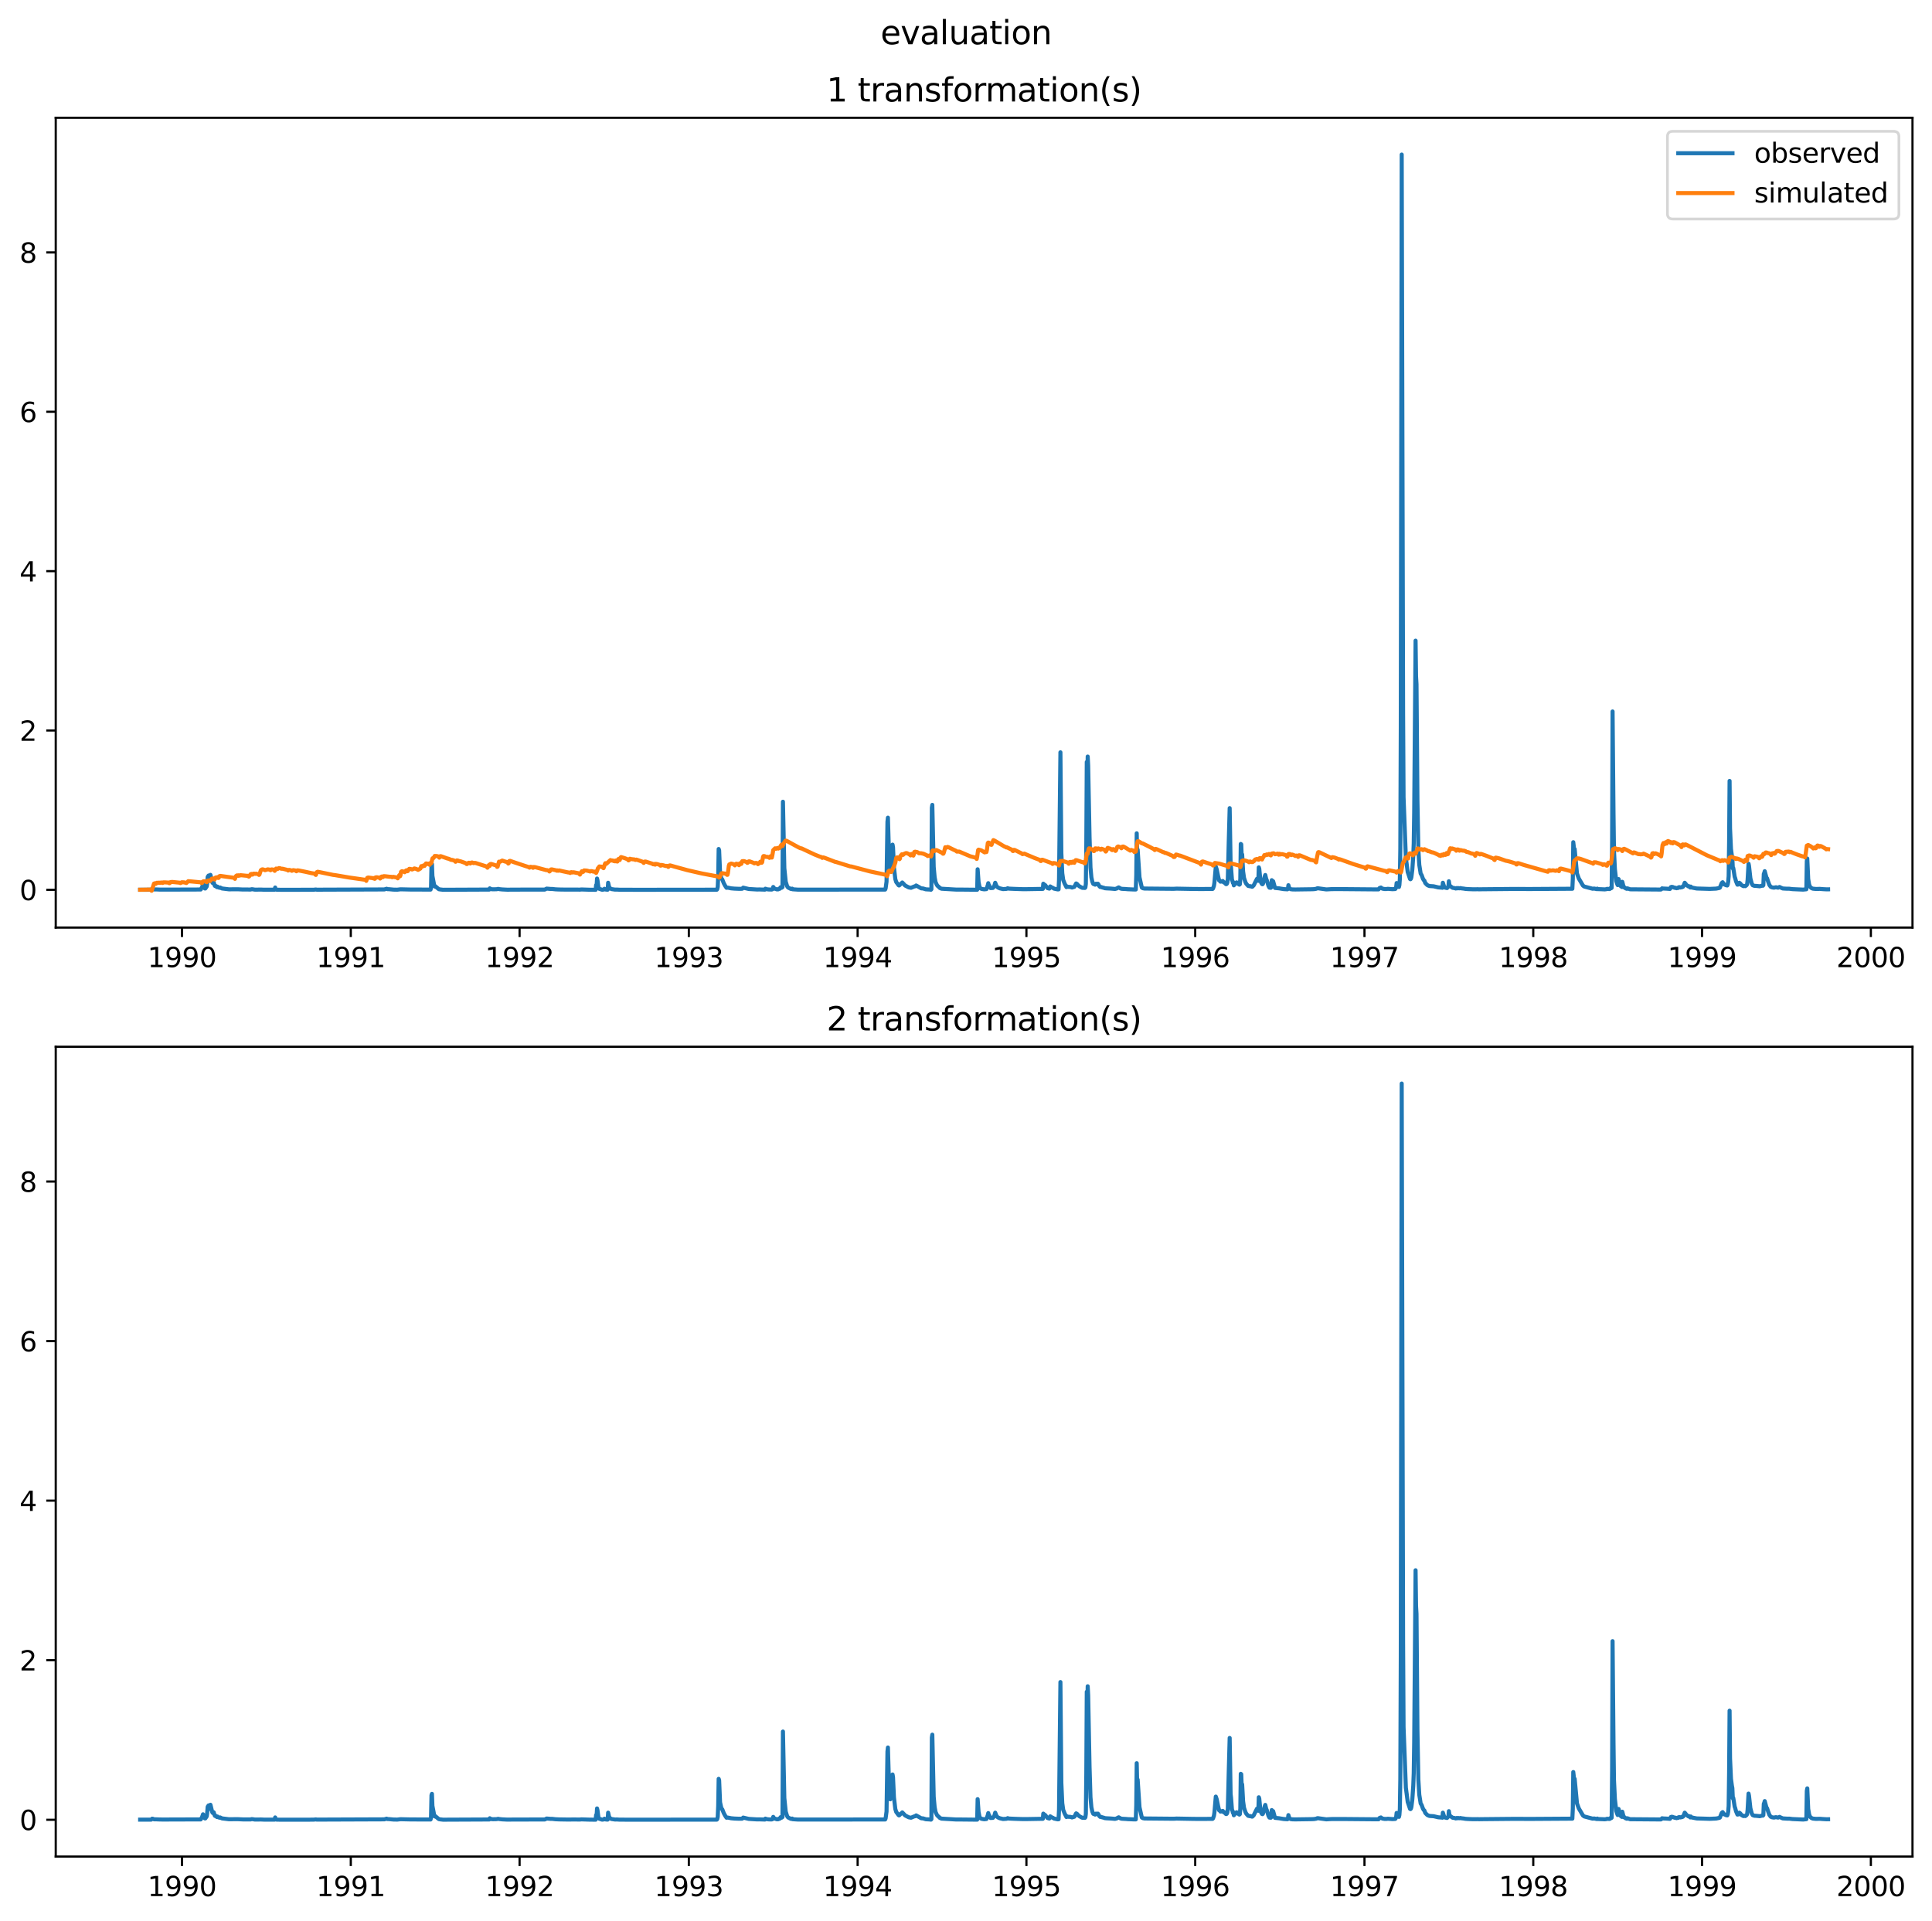 <?xml version="1.0" encoding="utf-8" standalone="no"?>
<!DOCTYPE svg PUBLIC "-//W3C//DTD SVG 1.1//EN"
  "http://www.w3.org/Graphics/SVG/1.1/DTD/svg11.dtd">
<svg xmlns:xlink="http://www.w3.org/1999/xlink" width="712.681pt" height="708.798pt" viewBox="0 0 712.681 708.798" xmlns="http://www.w3.org/2000/svg" version="1.1">
 <defs>
  <style type="text/css">*{stroke-linejoin: round; stroke-linecap: butt}</style>
 </defs>
 <g id="figure_1">
  <g id="patch_1">
   <path d="M 0 708.798 
L 712.681 708.798 
L 712.681 0 
L 0 0 
z
" style="fill: #ffffff"/>
  </g>
  <g id="axes_1">
   <g id="patch_2">
    <path d="M 20.562 342.2 
L 705.481 342.2 
L 705.481 43.44 
L 20.562 43.44 
z
" style="fill: #ffffff"/>
   </g>
   <g id="matplotlib.axis_1">
    <g id="xtick_1">
     <g id="line2d_1">
      <defs>
       <path id="meb017900c6" d="M 0 0 
L 0 3.5 
" style="stroke: #000000; stroke-width: 0.8"/>
      </defs>
      <g>
       <use xlink:href="#meb017900c6" x="67.134" y="342.2" style="stroke: #000000; stroke-width: 0.8"/>
      </g>
     </g>
     <g id="text_1">
      <!-- 1990 -->
      <g transform="translate(54.409 356.798) scale(0.1 -0.1)">
       <defs>
        <path id="DejaVuSans-31" d="M 794 531 
L 1825 531 
L 1825 4091 
L 703 3866 
L 703 4441 
L 1819 4666 
L 2450 4666 
L 2450 531 
L 3481 531 
L 3481 0 
L 794 0 
L 794 531 
z
" transform="scale(0.016)"/>
        <path id="DejaVuSans-39" d="M 703 97 
L 703 672 
Q 941 559 1184 500 
Q 1428 441 1663 441 
Q 2288 441 2617 861 
Q 2947 1281 2994 2138 
Q 2813 1869 2534 1725 
Q 2256 1581 1919 1581 
Q 1219 1581 811 2004 
Q 403 2428 403 3163 
Q 403 3881 828 4315 
Q 1253 4750 1959 4750 
Q 2769 4750 3195 4129 
Q 3622 3509 3622 2328 
Q 3622 1225 3098 567 
Q 2575 -91 1691 -91 
Q 1453 -91 1209 -44 
Q 966 3 703 97 
z
M 1959 2075 
Q 2384 2075 2632 2365 
Q 2881 2656 2881 3163 
Q 2881 3666 2632 3958 
Q 2384 4250 1959 4250 
Q 1534 4250 1286 3958 
Q 1038 3666 1038 3163 
Q 1038 2656 1286 2365 
Q 1534 2075 1959 2075 
z
" transform="scale(0.016)"/>
        <path id="DejaVuSans-30" d="M 2034 4250 
Q 1547 4250 1301 3770 
Q 1056 3291 1056 2328 
Q 1056 1369 1301 889 
Q 1547 409 2034 409 
Q 2525 409 2770 889 
Q 3016 1369 3016 2328 
Q 3016 3291 2770 3770 
Q 2525 4250 2034 4250 
z
M 2034 4750 
Q 2819 4750 3233 4129 
Q 3647 3509 3647 2328 
Q 3647 1150 3233 529 
Q 2819 -91 2034 -91 
Q 1250 -91 836 529 
Q 422 1150 422 2328 
Q 422 3509 836 4129 
Q 1250 4750 2034 4750 
z
" transform="scale(0.016)"/>
       </defs>
       <use xlink:href="#DejaVuSans-31"/>
       <use xlink:href="#DejaVuSans-39" x="63.623"/>
       <use xlink:href="#DejaVuSans-39" x="127.246"/>
       <use xlink:href="#DejaVuSans-30" x="190.869"/>
      </g>
     </g>
    </g>
    <g id="xtick_2">
     <g id="line2d_2">
      <g>
       <use xlink:href="#meb017900c6" x="129.399" y="342.2" style="stroke: #000000; stroke-width: 0.8"/>
      </g>
     </g>
     <g id="text_2">
      <!-- 1991 -->
      <g transform="translate(116.674 356.798) scale(0.1 -0.1)">
       <use xlink:href="#DejaVuSans-31"/>
       <use xlink:href="#DejaVuSans-39" x="63.623"/>
       <use xlink:href="#DejaVuSans-39" x="127.246"/>
       <use xlink:href="#DejaVuSans-31" x="190.869"/>
      </g>
     </g>
    </g>
    <g id="xtick_3">
     <g id="line2d_3">
      <g>
       <use xlink:href="#meb017900c6" x="191.664" y="342.2" style="stroke: #000000; stroke-width: 0.8"/>
      </g>
     </g>
     <g id="text_3">
      <!-- 1992 -->
      <g transform="translate(178.939 356.798) scale(0.1 -0.1)">
       <defs>
        <path id="DejaVuSans-32" d="M 1228 531 
L 3431 531 
L 3431 0 
L 469 0 
L 469 531 
Q 828 903 1448 1529 
Q 2069 2156 2228 2338 
Q 2531 2678 2651 2914 
Q 2772 3150 2772 3378 
Q 2772 3750 2511 3984 
Q 2250 4219 1831 4219 
Q 1534 4219 1204 4116 
Q 875 4013 500 3803 
L 500 4441 
Q 881 4594 1212 4672 
Q 1544 4750 1819 4750 
Q 2544 4750 2975 4387 
Q 3406 4025 3406 3419 
Q 3406 3131 3298 2873 
Q 3191 2616 2906 2266 
Q 2828 2175 2409 1742 
Q 1991 1309 1228 531 
z
" transform="scale(0.016)"/>
       </defs>
       <use xlink:href="#DejaVuSans-31"/>
       <use xlink:href="#DejaVuSans-39" x="63.623"/>
       <use xlink:href="#DejaVuSans-39" x="127.246"/>
       <use xlink:href="#DejaVuSans-32" x="190.869"/>
      </g>
     </g>
    </g>
    <g id="xtick_4">
     <g id="line2d_4">
      <g>
       <use xlink:href="#meb017900c6" x="254.1" y="342.2" style="stroke: #000000; stroke-width: 0.8"/>
      </g>
     </g>
     <g id="text_4">
      <!-- 1993 -->
      <g transform="translate(241.375 356.798) scale(0.1 -0.1)">
       <defs>
        <path id="DejaVuSans-33" d="M 2597 2516 
Q 3050 2419 3304 2112 
Q 3559 1806 3559 1356 
Q 3559 666 3084 287 
Q 2609 -91 1734 -91 
Q 1441 -91 1130 -33 
Q 819 25 488 141 
L 488 750 
Q 750 597 1062 519 
Q 1375 441 1716 441 
Q 2309 441 2620 675 
Q 2931 909 2931 1356 
Q 2931 1769 2642 2001 
Q 2353 2234 1838 2234 
L 1294 2234 
L 1294 2753 
L 1863 2753 
Q 2328 2753 2575 2939 
Q 2822 3125 2822 3475 
Q 2822 3834 2567 4026 
Q 2313 4219 1838 4219 
Q 1578 4219 1281 4162 
Q 984 4106 628 3988 
L 628 4550 
Q 988 4650 1302 4700 
Q 1616 4750 1894 4750 
Q 2613 4750 3031 4423 
Q 3450 4097 3450 3541 
Q 3450 3153 3228 2886 
Q 3006 2619 2597 2516 
z
" transform="scale(0.016)"/>
       </defs>
       <use xlink:href="#DejaVuSans-31"/>
       <use xlink:href="#DejaVuSans-39" x="63.623"/>
       <use xlink:href="#DejaVuSans-39" x="127.246"/>
       <use xlink:href="#DejaVuSans-33" x="190.869"/>
      </g>
     </g>
    </g>
    <g id="xtick_5">
     <g id="line2d_5">
      <g>
       <use xlink:href="#meb017900c6" x="316.365" y="342.2" style="stroke: #000000; stroke-width: 0.8"/>
      </g>
     </g>
     <g id="text_5">
      <!-- 1994 -->
      <g transform="translate(303.64 356.798) scale(0.1 -0.1)">
       <defs>
        <path id="DejaVuSans-34" d="M 2419 4116 
L 825 1625 
L 2419 1625 
L 2419 4116 
z
M 2253 4666 
L 3047 4666 
L 3047 1625 
L 3713 1625 
L 3713 1100 
L 3047 1100 
L 3047 0 
L 2419 0 
L 2419 1100 
L 313 1100 
L 313 1709 
L 2253 4666 
z
" transform="scale(0.016)"/>
       </defs>
       <use xlink:href="#DejaVuSans-31"/>
       <use xlink:href="#DejaVuSans-39" x="63.623"/>
       <use xlink:href="#DejaVuSans-39" x="127.246"/>
       <use xlink:href="#DejaVuSans-34" x="190.869"/>
      </g>
     </g>
    </g>
    <g id="xtick_6">
     <g id="line2d_6">
      <g>
       <use xlink:href="#meb017900c6" x="378.631" y="342.2" style="stroke: #000000; stroke-width: 0.8"/>
      </g>
     </g>
     <g id="text_6">
      <!-- 1995 -->
      <g transform="translate(365.906 356.798) scale(0.1 -0.1)">
       <defs>
        <path id="DejaVuSans-35" d="M 691 4666 
L 3169 4666 
L 3169 4134 
L 1269 4134 
L 1269 2991 
Q 1406 3038 1543 3061 
Q 1681 3084 1819 3084 
Q 2600 3084 3056 2656 
Q 3513 2228 3513 1497 
Q 3513 744 3044 326 
Q 2575 -91 1722 -91 
Q 1428 -91 1123 -41 
Q 819 9 494 109 
L 494 744 
Q 775 591 1075 516 
Q 1375 441 1709 441 
Q 2250 441 2565 725 
Q 2881 1009 2881 1497 
Q 2881 1984 2565 2268 
Q 2250 2553 1709 2553 
Q 1456 2553 1204 2497 
Q 953 2441 691 2322 
L 691 4666 
z
" transform="scale(0.016)"/>
       </defs>
       <use xlink:href="#DejaVuSans-31"/>
       <use xlink:href="#DejaVuSans-39" x="63.623"/>
       <use xlink:href="#DejaVuSans-39" x="127.246"/>
       <use xlink:href="#DejaVuSans-35" x="190.869"/>
      </g>
     </g>
    </g>
    <g id="xtick_7">
     <g id="line2d_7">
      <g>
       <use xlink:href="#meb017900c6" x="440.896" y="342.2" style="stroke: #000000; stroke-width: 0.8"/>
      </g>
     </g>
     <g id="text_7">
      <!-- 1996 -->
      <g transform="translate(428.171 356.798) scale(0.1 -0.1)">
       <defs>
        <path id="DejaVuSans-36" d="M 2113 2584 
Q 1688 2584 1439 2293 
Q 1191 2003 1191 1497 
Q 1191 994 1439 701 
Q 1688 409 2113 409 
Q 2538 409 2786 701 
Q 3034 994 3034 1497 
Q 3034 2003 2786 2293 
Q 2538 2584 2113 2584 
z
M 3366 4563 
L 3366 3988 
Q 3128 4100 2886 4159 
Q 2644 4219 2406 4219 
Q 1781 4219 1451 3797 
Q 1122 3375 1075 2522 
Q 1259 2794 1537 2939 
Q 1816 3084 2150 3084 
Q 2853 3084 3261 2657 
Q 3669 2231 3669 1497 
Q 3669 778 3244 343 
Q 2819 -91 2113 -91 
Q 1303 -91 875 529 
Q 447 1150 447 2328 
Q 447 3434 972 4092 
Q 1497 4750 2381 4750 
Q 2619 4750 2861 4703 
Q 3103 4656 3366 4563 
z
" transform="scale(0.016)"/>
       </defs>
       <use xlink:href="#DejaVuSans-31"/>
       <use xlink:href="#DejaVuSans-39" x="63.623"/>
       <use xlink:href="#DejaVuSans-39" x="127.246"/>
       <use xlink:href="#DejaVuSans-36" x="190.869"/>
      </g>
     </g>
    </g>
    <g id="xtick_8">
     <g id="line2d_8">
      <g>
       <use xlink:href="#meb017900c6" x="503.332" y="342.2" style="stroke: #000000; stroke-width: 0.8"/>
      </g>
     </g>
     <g id="text_8">
      <!-- 1997 -->
      <g transform="translate(490.607 356.798) scale(0.1 -0.1)">
       <defs>
        <path id="DejaVuSans-37" d="M 525 4666 
L 3525 4666 
L 3525 4397 
L 1831 0 
L 1172 0 
L 2766 4134 
L 525 4134 
L 525 4666 
z
" transform="scale(0.016)"/>
       </defs>
       <use xlink:href="#DejaVuSans-31"/>
       <use xlink:href="#DejaVuSans-39" x="63.623"/>
       <use xlink:href="#DejaVuSans-39" x="127.246"/>
       <use xlink:href="#DejaVuSans-37" x="190.869"/>
      </g>
     </g>
    </g>
    <g id="xtick_9">
     <g id="line2d_9">
      <g>
       <use xlink:href="#meb017900c6" x="565.597" y="342.2" style="stroke: #000000; stroke-width: 0.8"/>
      </g>
     </g>
     <g id="text_9">
      <!-- 1998 -->
      <g transform="translate(552.872 356.798) scale(0.1 -0.1)">
       <defs>
        <path id="DejaVuSans-38" d="M 2034 2216 
Q 1584 2216 1326 1975 
Q 1069 1734 1069 1313 
Q 1069 891 1326 650 
Q 1584 409 2034 409 
Q 2484 409 2743 651 
Q 3003 894 3003 1313 
Q 3003 1734 2745 1975 
Q 2488 2216 2034 2216 
z
M 1403 2484 
Q 997 2584 770 2862 
Q 544 3141 544 3541 
Q 544 4100 942 4425 
Q 1341 4750 2034 4750 
Q 2731 4750 3128 4425 
Q 3525 4100 3525 3541 
Q 3525 3141 3298 2862 
Q 3072 2584 2669 2484 
Q 3125 2378 3379 2068 
Q 3634 1759 3634 1313 
Q 3634 634 3220 271 
Q 2806 -91 2034 -91 
Q 1263 -91 848 271 
Q 434 634 434 1313 
Q 434 1759 690 2068 
Q 947 2378 1403 2484 
z
M 1172 3481 
Q 1172 3119 1398 2916 
Q 1625 2713 2034 2713 
Q 2441 2713 2670 2916 
Q 2900 3119 2900 3481 
Q 2900 3844 2670 4047 
Q 2441 4250 2034 4250 
Q 1625 4250 1398 4047 
Q 1172 3844 1172 3481 
z
" transform="scale(0.016)"/>
       </defs>
       <use xlink:href="#DejaVuSans-31"/>
       <use xlink:href="#DejaVuSans-39" x="63.623"/>
       <use xlink:href="#DejaVuSans-39" x="127.246"/>
       <use xlink:href="#DejaVuSans-38" x="190.869"/>
      </g>
     </g>
    </g>
    <g id="xtick_10">
     <g id="line2d_10">
      <g>
       <use xlink:href="#meb017900c6" x="627.862" y="342.2" style="stroke: #000000; stroke-width: 0.8"/>
      </g>
     </g>
     <g id="text_10">
      <!-- 1999 -->
      <g transform="translate(615.137 356.798) scale(0.1 -0.1)">
       <use xlink:href="#DejaVuSans-31"/>
       <use xlink:href="#DejaVuSans-39" x="63.623"/>
       <use xlink:href="#DejaVuSans-39" x="127.246"/>
       <use xlink:href="#DejaVuSans-39" x="190.869"/>
      </g>
     </g>
    </g>
    <g id="xtick_11">
     <g id="line2d_11">
      <g>
       <use xlink:href="#meb017900c6" x="690.128" y="342.2" style="stroke: #000000; stroke-width: 0.8"/>
      </g>
     </g>
     <g id="text_11">
      <!-- 2000 -->
      <g transform="translate(677.403 356.798) scale(0.1 -0.1)">
       <use xlink:href="#DejaVuSans-32"/>
       <use xlink:href="#DejaVuSans-30" x="63.623"/>
       <use xlink:href="#DejaVuSans-30" x="127.246"/>
       <use xlink:href="#DejaVuSans-30" x="190.869"/>
      </g>
     </g>
    </g>
   </g>
   <g id="matplotlib.axis_2">
    <g id="ytick_1">
     <g id="line2d_12">
      <defs>
       <path id="ma216f15c89" d="M 0 0 
L -3.5 0 
" style="stroke: #000000; stroke-width: 0.8"/>
      </defs>
      <g>
       <use xlink:href="#ma216f15c89" x="20.562" y="328.278" style="stroke: #000000; stroke-width: 0.8"/>
      </g>
     </g>
     <g id="text_12">
      <!-- 0 -->
      <g transform="translate(7.2 332.077) scale(0.1 -0.1)">
       <use xlink:href="#DejaVuSans-30"/>
      </g>
     </g>
    </g>
    <g id="ytick_2">
     <g id="line2d_13">
      <g>
       <use xlink:href="#ma216f15c89" x="20.562" y="269.489" style="stroke: #000000; stroke-width: 0.8"/>
      </g>
     </g>
     <g id="text_13">
      <!-- 2 -->
      <g transform="translate(7.2 273.288) scale(0.1 -0.1)">
       <use xlink:href="#DejaVuSans-32"/>
      </g>
     </g>
    </g>
    <g id="ytick_3">
     <g id="line2d_14">
      <g>
       <use xlink:href="#ma216f15c89" x="20.562" y="210.699" style="stroke: #000000; stroke-width: 0.8"/>
      </g>
     </g>
     <g id="text_14">
      <!-- 4 -->
      <g transform="translate(7.2 214.498) scale(0.1 -0.1)">
       <use xlink:href="#DejaVuSans-34"/>
      </g>
     </g>
    </g>
    <g id="ytick_4">
     <g id="line2d_15">
      <g>
       <use xlink:href="#ma216f15c89" x="20.562" y="151.909" style="stroke: #000000; stroke-width: 0.8"/>
      </g>
     </g>
     <g id="text_15">
      <!-- 6 -->
      <g transform="translate(7.2 155.709) scale(0.1 -0.1)">
       <use xlink:href="#DejaVuSans-36"/>
      </g>
     </g>
    </g>
    <g id="ytick_5">
     <g id="line2d_16">
      <g>
       <use xlink:href="#ma216f15c89" x="20.562" y="93.12" style="stroke: #000000; stroke-width: 0.8"/>
      </g>
     </g>
     <g id="text_16">
      <!-- 8 -->
      <g transform="translate(7.2 96.919) scale(0.1 -0.1)">
       <use xlink:href="#DejaVuSans-38"/>
      </g>
     </g>
    </g>
   </g>
   <g id="line2d_17">
    <path d="M 51.695 328.24 
L 55.789 328.228 
L 56.13 327.881 
L 56.472 327.946 
L 56.813 328.122 
L 57.836 328.131 
L 59.031 328.187 
L 60.907 328.193 
L 74.042 328.152 
L 74.554 327.273 
L 74.895 326.268 
L 75.407 327.526 
L 75.578 327.776 
L 75.748 327.776 
L 76.26 327.023 
L 76.431 325.768 
L 76.601 323.507 
L 76.942 323.005 
L 77.454 324.26 
L 77.625 322.752 
L 78.307 325.515 
L 78.478 325.768 
L 78.648 325.515 
L 78.819 325.515 
L 79.16 326.62 
L 79.331 326.873 
L 79.501 326.77 
L 80.013 327.273 
L 80.184 327.073 
L 80.525 327.373 
L 80.866 327.476 
L 81.037 327.526 
L 81.207 327.423 
L 81.89 327.776 
L 83.595 327.981 
L 84.448 328.087 
L 87.007 328.067 
L 87.69 328.064 
L 89.566 328.152 
L 92.466 328.158 
L 92.807 328.043 
L 93.148 328.064 
L 94.001 328.199 
L 95.537 328.193 
L 96.219 328.178 
L 97.413 328.231 
L 101.337 328.228 
L 101.507 327.423 
L 101.678 328.058 
L 102.019 328.234 
L 103.896 328.261 
L 110.549 328.252 
L 115.666 328.243 
L 116.519 328.149 
L 116.86 328.222 
L 141.767 328.128 
L 142.62 327.876 
L 142.961 328.031 
L 143.472 328.037 
L 145.178 328.193 
L 146.543 328.217 
L 147.737 328.078 
L 151.49 328.164 
L 158.826 328.184 
L 158.996 327.423 
L 159.167 319.236 
L 159.337 318.734 
L 159.508 323.155 
L 160.19 326.72 
L 160.361 327.073 
L 160.531 326.923 
L 161.896 328.052 
L 162.408 328.131 
L 163.431 328.252 
L 180.49 328.178 
L 180.661 327.726 
L 181.173 328.028 
L 181.855 328.081 
L 183.22 328.052 
L 183.732 327.926 
L 184.243 328.028 
L 185.267 328.131 
L 187.143 328.222 
L 189.532 328.199 
L 200.961 328.178 
L 201.644 327.826 
L 203.179 327.958 
L 203.691 327.952 
L 204.885 328.087 
L 206.25 328.149 
L 208.979 328.193 
L 212.22 328.184 
L 213.926 328.199 
L 214.438 328.137 
L 217.338 328.231 
L 219.726 328.261 
L 219.897 326.52 
L 220.067 327.073 
L 220.238 324.11 
L 220.408 324.813 
L 220.75 327.476 
L 221.091 327.908 
L 222.114 328.243 
L 222.797 328.152 
L 222.967 327.887 
L 223.479 328.178 
L 224.161 328.222 
L 224.332 325.665 
L 224.673 327.173 
L 225.014 327.676 
L 225.526 327.993 
L 226.891 328.193 
L 227.573 328.178 
L 228.597 328.24 
L 229.279 328.243 
L 236.444 328.258 
L 264.421 328.228 
L 264.591 328.008 
L 264.762 327.173 
L 264.932 323.255 
L 265.103 313.208 
L 265.274 313.71 
L 265.615 321.85 
L 266.127 324.16 
L 266.297 324.26 
L 266.468 324.51 
L 266.979 325.818 
L 267.491 326.77 
L 268.003 327.526 
L 268.515 327.476 
L 269.709 327.726 
L 270.903 327.831 
L 272.609 327.902 
L 273.291 327.902 
L 273.803 327.867 
L 274.144 327.476 
L 276.191 327.961 
L 279.262 328.149 
L 280.115 328.131 
L 282.162 328.202 
L 282.333 327.861 
L 282.844 328.058 
L 283.697 328.149 
L 284.721 328.164 
L 285.062 327.996 
L 285.233 327.223 
L 285.574 327.776 
L 285.915 327.873 
L 286.597 328.117 
L 287.109 328.087 
L 287.28 327.881 
L 287.621 327.896 
L 287.962 327.323 
L 288.303 327.526 
L 288.644 327.273 
L 288.815 295.776 
L 289.327 320.292 
L 289.839 325.265 
L 290.35 326.923 
L 290.691 327.423 
L 291.715 327.931 
L 292.056 327.987 
L 292.227 327.84 
L 292.397 328.072 
L 294.444 328.208 
L 326.515 328.178 
L 326.686 327.776 
L 327.027 325.265 
L 327.368 303.16 
L 327.539 301.655 
L 327.88 313.208 
L 328.392 320.744 
L 328.733 312.505 
L 328.904 314.163 
L 329.245 311.6 
L 329.415 312.555 
L 329.757 320.039 
L 330.268 324.31 
L 330.609 325.415 
L 330.951 325.868 
L 331.462 326.57 
L 331.633 326.67 
L 331.804 326.57 
L 332.315 326.018 
L 332.486 326.018 
L 332.827 325.565 
L 333.51 326.268 
L 333.851 326.67 
L 335.215 327.373 
L 336.068 327.526 
L 336.921 327.173 
L 337.262 327.023 
L 337.604 326.973 
L 337.945 326.67 
L 339.821 327.726 
L 340.504 327.776 
L 341.527 328.087 
L 343.063 328.172 
L 343.404 328.24 
L 343.574 328.037 
L 343.745 297.987 
L 343.915 296.932 
L 344.427 319.839 
L 344.768 323.607 
L 345.11 325.415 
L 345.621 326.52 
L 345.963 326.923 
L 346.304 327.173 
L 346.645 327.576 
L 347.327 327.867 
L 351.421 328.108 
L 352.786 328.187 
L 354.833 328.187 
L 360.463 328.243 
L 360.633 320.694 
L 360.974 325.415 
L 361.316 327.173 
L 361.657 327.726 
L 362.169 327.952 
L 363.022 328.087 
L 363.874 328.011 
L 364.386 326.57 
L 364.557 325.818 
L 364.727 326.52 
L 364.898 326.62 
L 365.239 327.476 
L 365.41 327.626 
L 366.263 327.576 
L 366.775 326.873 
L 367.116 325.665 
L 367.627 326.973 
L 368.139 327.423 
L 368.822 327.726 
L 370.016 328.002 
L 371.38 327.911 
L 371.722 327.676 
L 372.063 327.831 
L 374.28 327.931 
L 377.181 328.028 
L 378.716 328.028 
L 384.686 327.926 
L 384.857 326.018 
L 385.028 326.168 
L 385.369 326.62 
L 385.539 326.52 
L 386.392 327.626 
L 387.075 327.826 
L 387.245 327.576 
L 387.416 327.023 
L 387.928 327.373 
L 388.439 327.576 
L 388.781 327.826 
L 390.145 328.117 
L 390.487 328.102 
L 390.657 324.51 
L 391.169 277.543 
L 391.51 314.715 
L 391.851 322.149 
L 392.192 324.61 
L 392.704 325.918 
L 393.387 327.273 
L 393.557 326.973 
L 393.898 327.173 
L 394.922 327.223 
L 395.434 327.423 
L 396.287 327.173 
L 396.457 326.923 
L 396.798 326.218 
L 396.969 325.918 
L 397.31 326.118 
L 397.651 326.52 
L 398.163 326.973 
L 399.187 327.526 
L 400.21 327.576 
L 400.381 327.373 
L 400.551 326.068 
L 400.722 311.15 
L 400.892 281.108 
L 401.063 290 
L 401.234 279.101 
L 401.404 282.466 
L 401.916 308.837 
L 402.257 320.039 
L 402.598 323.707 
L 402.94 325.265 
L 403.281 326.068 
L 403.451 326.168 
L 403.622 326.118 
L 403.963 326.371 
L 404.304 326.018 
L 404.816 326.268 
L 404.987 326.018 
L 405.157 326.218 
L 405.498 326.873 
L 405.84 327.223 
L 406.181 327.223 
L 406.693 327.423 
L 407.034 327.476 
L 407.545 327.676 
L 408.057 327.726 
L 409.763 327.817 
L 411.298 327.952 
L 411.981 327.776 
L 412.322 327.526 
L 412.493 327.526 
L 412.663 327.373 
L 413.004 327.576 
L 413.346 327.787 
L 413.857 327.908 
L 415.393 327.987 
L 415.904 328.043 
L 418.463 328.152 
L 418.975 328.143 
L 419.146 322.955 
L 419.316 307.431 
L 419.487 315.168 
L 419.657 313.46 
L 420.34 323.657 
L 421.193 327.423 
L 421.534 327.676 
L 422.216 327.802 
L 432.963 327.902 
L 433.987 327.84 
L 440.299 327.958 
L 443.028 327.973 
L 447.293 327.952 
L 447.464 327.776 
L 447.805 326.77 
L 447.975 325.665 
L 448.487 319.739 
L 448.828 320.744 
L 449.34 323.255 
L 449.681 324.763 
L 449.852 324.763 
L 450.193 325.265 
L 450.534 325.215 
L 451.046 325.012 
L 451.387 325.515 
L 451.558 325.465 
L 452.24 326.168 
L 452.411 326.168 
L 452.581 326.018 
L 452.752 325.515 
L 452.922 324.26 
L 453.264 310.697 
L 453.605 298.14 
L 453.946 318.734 
L 454.117 320.292 
L 454.458 324.663 
L 454.628 324.913 
L 454.799 325.715 
L 454.969 325.515 
L 455.14 326.62 
L 455.822 325.768 
L 455.993 325.768 
L 456.164 325.515 
L 456.334 325.868 
L 456.675 326.018 
L 457.187 326.371 
L 457.358 326.218 
L 457.528 324.21 
L 457.699 311.35 
L 457.869 311.5 
L 458.04 315.971 
L 458.211 315.218 
L 458.552 321.447 
L 458.893 323.857 
L 459.405 325.415 
L 459.746 326.068 
L 460.428 326.82 
L 461.111 326.973 
L 461.281 326.923 
L 461.793 327.123 
L 461.964 327.123 
L 462.475 326.62 
L 463.67 324.21 
L 464.181 324.963 
L 464.352 319.989 
L 464.522 320.492 
L 464.864 324.11 
L 465.205 325.615 
L 465.546 326.168 
L 465.717 326.218 
L 465.887 326.018 
L 466.57 323.205 
L 466.74 322.802 
L 467.081 324.26 
L 467.252 324.61 
L 467.934 326.873 
L 468.275 327.476 
L 468.787 327.526 
L 468.958 327.273 
L 469.128 324.713 
L 469.47 326.62 
L 469.64 325.112 
L 470.323 327.576 
L 470.834 327.626 
L 471.858 327.726 
L 472.711 327.876 
L 473.564 328.008 
L 474.928 328.087 
L 475.099 327.876 
L 475.27 326.57 
L 475.611 327.726 
L 476.123 328.043 
L 476.805 328.122 
L 477.828 328.143 
L 483.799 328.058 
L 484.652 328.028 
L 485.505 327.896 
L 486.017 327.676 
L 486.699 327.776 
L 489.258 328.122 
L 490.964 328.023 
L 491.987 328.002 
L 495.058 328.002 
L 507.17 328.108 
L 508.535 328.102 
L 508.876 327.626 
L 509.388 327.423 
L 509.899 327.826 
L 510.752 327.975 
L 511.435 327.975 
L 511.946 327.902 
L 513.652 328.037 
L 514.676 327.975 
L 514.846 327.776 
L 515.017 327.273 
L 515.188 325.768 
L 515.699 327.023 
L 516.041 327.223 
L 516.211 326.52 
L 516.382 324.26 
L 516.552 313.208 
L 516.723 267.998 
L 517.064 57.02 
L 517.576 262.975 
L 517.747 294.119 
L 518.599 316.473 
L 519.282 321.697 
L 520.135 324.26 
L 520.305 324.36 
L 520.476 324.16 
L 520.647 323.507 
L 520.988 320.744 
L 521.329 315.721 
L 521.499 311.2 
L 521.67 299.745 
L 522.182 236.352 
L 522.352 249.412 
L 522.523 252.425 
L 522.864 295.327 
L 523.205 313.46 
L 523.547 319.037 
L 524.058 322.299 
L 524.4 322.802 
L 524.911 324.21 
L 525.252 324.763 
L 525.423 324.863 
L 525.764 325.768 
L 526.447 326.47 
L 526.788 326.67 
L 527.3 326.873 
L 528.835 326.973 
L 530.541 327.373 
L 531.905 327.476 
L 532.076 327.526 
L 532.247 325.665 
L 532.758 327.273 
L 533.1 327.476 
L 533.611 327.576 
L 533.782 327.626 
L 534.294 327.073 
L 534.464 325.112 
L 534.635 326.321 
L 534.805 326.72 
L 535.147 327.023 
L 535.829 327.526 
L 536.511 327.626 
L 536.853 327.726 
L 537.023 327.787 
L 537.364 327.626 
L 537.706 327.726 
L 537.876 327.626 
L 538.388 327.726 
L 538.729 327.626 
L 539.07 327.726 
L 539.923 327.82 
L 540.606 327.937 
L 541.629 328.008 
L 543.164 328.064 
L 544.359 328.067 
L 545.211 328.052 
L 545.553 328.087 
L 546.064 328.067 
L 556.47 327.967 
L 557.323 327.961 
L 557.835 327.961 
L 560.053 327.946 
L 563.976 327.975 
L 580.012 327.876 
L 580.182 324.26 
L 580.353 310.697 
L 580.524 312.202 
L 580.694 315.218 
L 580.865 313.208 
L 581.718 322.249 
L 582.4 324.11 
L 583.935 326.72 
L 584.447 327.073 
L 587.518 327.876 
L 588.03 327.802 
L 589.053 328.017 
L 589.224 327.84 
L 589.394 328.002 
L 590.588 328.046 
L 591.953 328.108 
L 592.635 328.023 
L 592.806 327.911 
L 593.659 327.993 
L 593.83 327.952 
L 594 327.676 
L 594.341 327.676 
L 594.512 327.526 
L 594.683 309.942 
L 594.853 262.472 
L 595.194 300.147 
L 595.365 313.66 
L 595.706 320.641 
L 596.218 325.062 
L 596.559 326.118 
L 596.73 326.52 
L 596.9 326.218 
L 597.071 324.31 
L 597.753 326.82 
L 598.094 327.023 
L 598.265 327.223 
L 598.435 325.315 
L 598.947 327.323 
L 599.288 327.373 
L 599.63 327.726 
L 600.141 327.902 
L 600.312 327.726 
L 601.336 328.078 
L 612.594 328.167 
L 612.765 328.117 
L 613.106 327.726 
L 613.447 327.796 
L 614.812 327.855 
L 616.006 327.946 
L 616.177 327.726 
L 616.347 327.273 
L 616.689 327.173 
L 616.859 327.273 
L 617.03 327.223 
L 617.712 327.526 
L 617.883 327.476 
L 618.394 327.676 
L 618.565 327.676 
L 618.906 327.476 
L 619.077 327.576 
L 619.418 327.273 
L 619.93 327.423 
L 620.271 327.273 
L 620.442 327.323 
L 620.612 327.123 
L 620.783 327.173 
L 620.953 327.023 
L 621.465 325.665 
L 621.806 326.068 
L 622.147 326.52 
L 622.83 327.023 
L 623 326.923 
L 623.342 327.173 
L 623.512 327.423 
L 623.683 327.073 
L 624.024 327.423 
L 625.047 327.626 
L 625.9 327.787 
L 630.677 327.931 
L 633.065 327.826 
L 634.259 327.576 
L 634.43 327.476 
L 635.112 325.768 
L 635.453 325.465 
L 635.965 326.268 
L 636.306 326.371 
L 636.648 326.57 
L 637.159 326.67 
L 637.33 326.268 
L 637.501 325.265 
L 637.671 323.255 
L 637.842 310.697 
L 638.012 288.093 
L 638.183 305.674 
L 638.524 313.208 
L 638.865 315.721 
L 639.036 316.623 
L 639.206 320.392 
L 639.377 320.242 
L 639.889 323.455 
L 640.059 323.907 
L 640.401 325.162 
L 640.912 326.371 
L 641.083 326.168 
L 641.254 326.321 
L 641.595 325.665 
L 641.936 325.918 
L 642.448 326.57 
L 643.13 326.923 
L 643.301 326.82 
L 643.812 326.923 
L 644.324 326.52 
L 644.495 326.118 
L 644.665 324.61 
L 645.007 318.634 
L 645.177 319.436 
L 645.689 324.06 
L 646.201 325.968 
L 646.542 326.57 
L 647.054 326.77 
L 647.395 326.82 
L 647.736 326.82 
L 648.759 326.923 
L 649.101 326.973 
L 650.124 326.72 
L 650.295 326.77 
L 650.465 326.57 
L 650.636 322.402 
L 650.807 322.05 
L 650.977 321.397 
L 651.66 323.957 
L 651.83 324.007 
L 652.171 325.062 
L 652.683 326.47 
L 653.195 327.173 
L 653.707 327.373 
L 654.389 327.476 
L 655.071 327.323 
L 655.924 327.476 
L 656.436 327.223 
L 656.948 327.476 
L 657.63 327.776 
L 659.165 327.867 
L 660.018 327.867 
L 661.213 328.017 
L 665.136 328.193 
L 666.33 328.067 
L 666.501 317.678 
L 666.671 316.723 
L 667.013 324.26 
L 667.354 326.321 
L 667.695 327.173 
L 668.207 327.626 
L 668.718 327.846 
L 669.913 327.961 
L 671.277 327.923 
L 672.471 328.023 
L 673.836 328.096 
L 674.348 328.087 
L 674.348 328.087 
" clip-path="url(#p24a68b6dd3)" style="fill: none; stroke: #1f77b4; stroke-width: 1.5; stroke-linecap: square"/>
   </g>
   <g id="line2d_18">
    <path d="M 51.695 328.237 
L 55.619 328.168 
L 55.789 328.548 
L 55.96 328.62 
L 56.813 325.97 
L 57.154 325.846 
L 57.495 326.049 
L 57.836 325.67 
L 58.178 325.669 
L 58.519 325.657 
L 58.689 325.615 
L 59.031 325.707 
L 59.372 325.579 
L 59.713 325.575 
L 59.883 325.725 
L 60.054 325.719 
L 60.225 325.524 
L 60.907 325.523 
L 61.76 325.58 
L 62.272 325.587 
L 62.442 325.829 
L 62.613 325.792 
L 62.783 325.469 
L 63.466 325.359 
L 66.366 325.648 
L 66.536 325.782 
L 66.707 325.727 
L 67.048 325.479 
L 67.901 325.516 
L 68.413 325.645 
L 68.754 325.759 
L 69.436 325.088 
L 70.631 325.187 
L 74.213 325.526 
L 74.384 325.798 
L 74.554 325.736 
L 74.725 325.285 
L 75.066 325.107 
L 75.919 325.15 
L 76.26 325.44 
L 76.601 324.868 
L 77.284 324.801 
L 77.454 325.013 
L 77.625 324.924 
L 78.137 324.176 
L 78.478 324.096 
L 78.819 324.098 
L 79.16 324.466 
L 79.501 323.769 
L 79.842 323.663 
L 80.184 323.829 
L 80.354 323.601 
L 80.525 323.893 
L 80.695 323.83 
L 80.866 323.273 
L 81.207 323.125 
L 83.254 323.414 
L 86.154 323.81 
L 86.325 323.803 
L 86.666 324.216 
L 87.007 323.234 
L 87.348 322.963 
L 87.519 322.939 
L 87.86 323.1 
L 88.031 322.912 
L 88.372 323.04 
L 88.713 322.869 
L 91.272 323.116 
L 91.443 323.084 
L 91.784 323.402 
L 92.125 323.095 
L 92.466 322.492 
L 92.807 322.4 
L 93.148 322.663 
L 93.49 322.315 
L 93.831 322.316 
L 94.172 322.383 
L 94.513 322.302 
L 95.366 322.571 
L 95.537 322.767 
L 95.707 322.642 
L 96.219 321.042 
L 96.56 320.771 
L 96.901 320.703 
L 97.413 320.864 
L 97.754 321.026 
L 98.778 320.713 
L 99.46 320.814 
L 99.801 321.043 
L 100.143 320.738 
L 100.654 320.78 
L 100.996 320.845 
L 101.337 321.27 
L 101.849 320.424 
L 102.36 320.601 
L 102.872 320.25 
L 103.384 320.326 
L 103.725 320.485 
L 104.237 320.489 
L 105.943 320.905 
L 106.284 321.147 
L 106.625 320.917 
L 107.307 321.054 
L 107.649 321.26 
L 108.16 321.01 
L 109.013 321.152 
L 109.354 321.43 
L 109.696 321.08 
L 110.207 321.135 
L 112.596 321.607 
L 114.813 322.099 
L 116.178 322.321 
L 116.349 322.688 
L 116.519 322.77 
L 116.86 321.761 
L 117.202 321.601 
L 118.225 321.807 
L 122.831 322.753 
L 123.684 322.861 
L 128.802 323.731 
L 134.602 324.553 
L 134.772 324.517 
L 135.114 324.969 
L 135.455 323.868 
L 135.796 323.735 
L 137.331 323.923 
L 137.672 324.032 
L 138.014 323.911 
L 138.184 324.206 
L 138.355 324.157 
L 138.525 323.695 
L 139.037 323.637 
L 140.061 323.825 
L 140.231 324.107 
L 140.402 323.957 
L 140.572 323.479 
L 140.914 323.347 
L 141.255 323.584 
L 141.596 323.227 
L 142.278 323.28 
L 143.643 323.445 
L 144.325 323.471 
L 144.667 323.623 
L 145.008 323.476 
L 146.372 323.706 
L 146.714 324.033 
L 147.225 322.974 
L 147.396 322.782 
L 147.567 323.273 
L 147.737 322.923 
L 147.908 321.665 
L 148.249 321.403 
L 148.761 321.494 
L 149.273 321.775 
L 149.784 321.121 
L 150.125 321.033 
L 150.296 321.416 
L 150.467 321.319 
L 150.637 320.869 
L 150.808 320.776 
L 150.978 320.521 
L 151.49 320.58 
L 152.002 320.764 
L 152.514 320.576 
L 152.855 320.384 
L 153.537 320.554 
L 154.049 320.812 
L 154.22 320.911 
L 154.902 320.519 
L 155.073 320.419 
L 155.414 319.533 
L 155.584 319.508 
L 155.755 319.662 
L 155.926 319.647 
L 156.267 319.248 
L 156.608 319.435 
L 157.12 318.554 
L 157.29 318.533 
L 157.631 318.766 
L 157.973 318.604 
L 158.143 318.631 
L 158.484 319.041 
L 158.826 318.322 
L 158.996 318.519 
L 159.167 318.229 
L 159.508 316.733 
L 159.678 316.564 
L 159.849 316.594 
L 160.02 316.422 
L 160.361 315.782 
L 160.873 315.797 
L 161.214 315.833 
L 161.726 315.974 
L 162.067 316.407 
L 162.408 315.85 
L 162.749 315.898 
L 164.967 316.69 
L 165.479 316.809 
L 166.502 317.251 
L 166.843 317.234 
L 167.696 317.53 
L 168.037 317.923 
L 168.208 317.831 
L 168.549 317.417 
L 169.061 317.521 
L 169.402 317.717 
L 169.743 317.704 
L 171.449 318.301 
L 171.961 318.534 
L 172.132 318.761 
L 172.302 318.749 
L 172.643 318.381 
L 172.984 318.277 
L 173.496 318.561 
L 173.837 318.231 
L 174.179 318.186 
L 174.69 318.418 
L 175.032 318.336 
L 175.373 318.354 
L 179.467 319.651 
L 179.808 320.112 
L 180.32 319.155 
L 180.49 319.523 
L 180.661 319.435 
L 180.832 318.786 
L 181.173 318.713 
L 183.049 319.29 
L 183.22 319.43 
L 183.39 319.811 
L 183.561 319.733 
L 184.073 317.88 
L 184.414 317.945 
L 185.267 317.481 
L 186.291 317.824 
L 187.314 318.109 
L 187.485 318.576 
L 187.655 318.457 
L 187.826 317.674 
L 188.167 317.581 
L 189.702 318.123 
L 193.796 319.487 
L 194.991 319.867 
L 195.332 320.095 
L 195.673 319.779 
L 196.355 319.871 
L 196.526 320.127 
L 196.696 320.135 
L 196.867 319.846 
L 197.379 319.903 
L 201.473 320.996 
L 201.814 320.999 
L 202.497 321.25 
L 202.667 321.504 
L 202.838 321.399 
L 203.179 320.771 
L 203.52 320.718 
L 205.055 321.059 
L 205.397 321.224 
L 205.567 321.094 
L 205.908 321.235 
L 206.25 321.115 
L 207.614 321.431 
L 209.661 321.872 
L 209.832 321.847 
L 210.344 322.058 
L 210.685 321.758 
L 210.855 321.75 
L 211.197 321.875 
L 211.538 321.782 
L 212.732 322.026 
L 213.585 322.18 
L 213.926 322.655 
L 214.608 321.434 
L 214.779 321.454 
L 214.95 321.679 
L 215.12 321.641 
L 215.461 321.107 
L 216.485 321.184 
L 217.338 321.408 
L 217.679 321.515 
L 218.02 321.358 
L 218.532 321.423 
L 218.873 321.571 
L 219.385 321.566 
L 219.556 321.539 
L 219.897 322.05 
L 220.238 321.299 
L 220.579 320.269 
L 220.75 320.154 
L 221.091 319.638 
L 221.603 319.713 
L 221.944 319.73 
L 222.626 320.28 
L 222.797 319.866 
L 223.138 318.745 
L 223.308 318.453 
L 223.65 318.683 
L 225.185 317.291 
L 225.526 317.454 
L 226.038 317.456 
L 226.379 317.664 
L 226.55 317.538 
L 226.891 317.757 
L 227.232 317.448 
L 227.403 317.442 
L 227.573 317.811 
L 227.744 317.83 
L 228.085 316.94 
L 228.256 316.846 
L 228.597 317.282 
L 228.938 316.33 
L 229.109 316.191 
L 230.303 316.54 
L 231.156 316.862 
L 231.667 317.136 
L 231.838 317.408 
L 232.009 317.348 
L 232.35 316.807 
L 232.691 316.908 
L 233.032 316.959 
L 233.544 317.021 
L 233.885 317.026 
L 234.397 317.239 
L 234.738 317.117 
L 235.591 317.396 
L 237.126 317.942 
L 237.467 318.35 
L 237.809 317.858 
L 238.15 317.834 
L 240.709 318.666 
L 240.879 318.842 
L 241.05 318.851 
L 241.391 318.716 
L 241.562 318.956 
L 241.732 318.969 
L 241.903 318.699 
L 242.415 318.779 
L 243.438 319.092 
L 243.609 319.338 
L 243.779 319.351 
L 243.95 319.096 
L 244.462 319.172 
L 245.656 319.496 
L 245.997 319.426 
L 246.338 319.554 
L 246.509 319.829 
L 246.679 319.722 
L 246.85 319.332 
L 247.191 319.248 
L 248.726 319.694 
L 253.503 321.004 
L 258.791 322.218 
L 264.591 323.311 
L 265.103 323.464 
L 265.274 323.772 
L 265.444 323.693 
L 265.785 322.898 
L 266.127 322.169 
L 266.468 322.131 
L 267.832 322.359 
L 268.174 322.734 
L 268.344 322.739 
L 268.515 322.088 
L 268.856 319.396 
L 269.027 318.906 
L 269.709 318.595 
L 270.732 318.847 
L 271.074 319.258 
L 271.585 318.642 
L 272.097 318.726 
L 272.268 318.736 
L 272.609 319.182 
L 272.95 318.499 
L 273.121 318.436 
L 273.291 318.75 
L 273.462 318.695 
L 273.803 317.705 
L 274.485 317.675 
L 275.338 318.005 
L 275.68 318.326 
L 275.85 318.263 
L 276.191 317.776 
L 276.533 317.771 
L 278.068 318.353 
L 278.238 318.513 
L 278.58 318.378 
L 278.921 318.351 
L 279.262 318.403 
L 279.603 318.799 
L 279.774 318.487 
L 280.115 318.483 
L 280.456 317.902 
L 280.627 317.959 
L 280.797 317.882 
L 280.968 318.296 
L 281.138 318.108 
L 281.48 316.077 
L 281.65 315.814 
L 281.991 315.828 
L 282.333 315.995 
L 282.503 316.118 
L 283.186 316.105 
L 283.868 316.482 
L 284.209 315.907 
L 284.38 315.839 
L 284.721 316.371 
L 284.891 315.62 
L 285.233 313.629 
L 285.915 312.953 
L 286.256 313.128 
L 286.768 312.836 
L 287.109 313.051 
L 287.28 312.75 
L 287.45 312.862 
L 287.621 312.803 
L 288.133 311.817 
L 288.303 311.599 
L 288.644 312.124 
L 289.156 311.04 
L 289.668 310.276 
L 289.839 310.113 
L 290.18 310.2 
L 294.274 312.445 
L 294.615 312.624 
L 295.297 312.943 
L 295.639 312.966 
L 300.415 315.215 
L 302.462 316.049 
L 302.974 316.18 
L 303.315 316.488 
L 303.656 316.312 
L 304.168 316.447 
L 308.092 317.958 
L 308.433 318.013 
L 309.115 318.227 
L 313.551 319.608 
L 314.062 319.664 
L 320.886 321.474 
L 326.345 322.641 
L 326.857 322.718 
L 327.198 323.256 
L 327.368 322.908 
L 327.709 321.463 
L 328.051 321.19 
L 328.392 321.271 
L 328.733 321.694 
L 328.904 321.499 
L 329.245 320.651 
L 329.757 319.632 
L 330.098 318.709 
L 330.268 318.233 
L 330.609 316.471 
L 330.951 316.304 
L 331.633 316.433 
L 331.804 316.968 
L 331.974 316.763 
L 332.145 315.768 
L 332.486 315.418 
L 332.657 315.175 
L 332.827 315.194 
L 332.998 315.406 
L 333.168 315.344 
L 333.339 315.083 
L 333.851 314.857 
L 334.192 314.718 
L 334.533 314.745 
L 335.386 315.137 
L 335.898 315.579 
L 336.068 315.431 
L 336.239 315.037 
L 336.58 315.049 
L 336.751 315.243 
L 336.921 315.651 
L 337.092 315.22 
L 337.262 314.318 
L 337.604 314.198 
L 337.945 314.314 
L 338.286 314.317 
L 338.798 314.611 
L 338.968 314.773 
L 339.821 314.778 
L 340.163 314.865 
L 340.674 314.971 
L 341.868 315.521 
L 342.21 315.809 
L 342.551 315.679 
L 342.721 315.728 
L 343.063 315.545 
L 343.233 315.672 
L 343.404 315.995 
L 343.574 315.662 
L 343.915 313.95 
L 344.086 313.736 
L 344.598 313.816 
L 344.768 313.938 
L 344.939 313.884 
L 345.28 313.602 
L 345.621 313.68 
L 347.668 314.698 
L 347.839 314.954 
L 348.01 314.919 
L 348.18 314.506 
L 348.692 312.564 
L 349.204 312.709 
L 349.545 312.442 
L 350.057 312.626 
L 351.763 313.471 
L 352.616 313.861 
L 352.957 314.164 
L 353.81 314.153 
L 357.904 315.898 
L 359.951 316.413 
L 360.292 316.875 
L 360.463 316.064 
L 360.804 313.632 
L 360.974 313.449 
L 361.998 313.722 
L 363.022 314.352 
L 363.192 314.46 
L 363.363 314.427 
L 363.533 314.12 
L 363.704 314.07 
L 363.874 314.341 
L 364.045 313.621 
L 364.386 311.034 
L 364.557 310.839 
L 364.898 310.928 
L 365.41 311.304 
L 365.58 311.647 
L 365.751 311.675 
L 366.433 309.94 
L 366.945 310.161 
L 370.527 312.302 
L 370.869 312.408 
L 371.21 312.638 
L 371.38 312.57 
L 372.233 312.984 
L 373.428 313.564 
L 373.598 313.944 
L 373.769 313.957 
L 373.939 313.527 
L 374.28 313.56 
L 376.839 314.828 
L 377.181 315.105 
L 377.863 314.924 
L 378.886 315.367 
L 381.616 316.519 
L 383.663 317.285 
L 383.834 317.634 
L 384.004 317.655 
L 384.175 317.222 
L 384.516 317.156 
L 385.881 317.657 
L 388.098 318.487 
L 388.269 318.719 
L 388.439 318.63 
L 388.61 318.369 
L 389.122 318.445 
L 390.316 318.769 
L 390.487 319.214 
L 390.657 319.312 
L 390.998 317.801 
L 391.169 317.628 
L 391.51 317.699 
L 391.851 317.575 
L 393.387 318.04 
L 394.069 318.321 
L 394.239 318.645 
L 394.41 318.488 
L 394.581 318.011 
L 394.922 317.979 
L 395.263 318.335 
L 395.434 318.196 
L 395.604 317.895 
L 395.945 317.855 
L 396.116 318.254 
L 396.287 318.299 
L 396.628 317.537 
L 396.798 317.326 
L 397.14 317.332 
L 399.357 318.099 
L 399.698 318.049 
L 399.869 318.082 
L 400.04 318.485 
L 400.21 318.495 
L 400.381 318.214 
L 400.551 317.5 
L 400.892 314.896 
L 401.234 314.967 
L 401.575 313.255 
L 401.745 312.968 
L 402.087 313.001 
L 403.281 313.585 
L 403.451 313.976 
L 403.622 313.95 
L 403.963 312.997 
L 404.304 312.98 
L 404.645 313.418 
L 405.157 312.993 
L 405.669 313.234 
L 406.01 313.472 
L 406.351 313.108 
L 407.204 313.427 
L 407.545 313.583 
L 407.887 314.153 
L 408.057 314.013 
L 408.569 312.824 
L 408.74 312.794 
L 409.081 313.021 
L 409.422 313.02 
L 409.934 313.3 
L 410.104 313.567 
L 410.275 313.623 
L 410.616 313.242 
L 411.128 313.426 
L 411.469 313.915 
L 411.64 313.793 
L 412.151 312.44 
L 412.493 312.278 
L 413.346 312.577 
L 413.687 312.938 
L 414.028 312.341 
L 414.369 312.3 
L 415.051 312.64 
L 416.928 313.815 
L 417.269 313.554 
L 417.781 313.73 
L 418.122 313.874 
L 418.463 314.325 
L 418.634 313.983 
L 418.804 314.228 
L 418.975 314.143 
L 419.657 310.356 
L 419.999 310.356 
L 420.851 310.891 
L 421.193 311.116 
L 421.534 311.166 
L 423.581 312.181 
L 424.434 312.619 
L 425.628 313.261 
L 425.969 313.599 
L 426.31 313.168 
L 426.822 313.343 
L 429.04 314.358 
L 429.381 314.413 
L 429.722 314.652 
L 430.063 314.652 
L 432.622 315.774 
L 432.963 316.177 
L 433.305 316.132 
L 433.816 315.253 
L 434.157 315.32 
L 435.01 315.603 
L 435.352 315.654 
L 435.863 315.849 
L 442.687 318.435 
L 443.028 318.979 
L 443.369 317.891 
L 443.711 317.808 
L 445.246 318.33 
L 447.122 318.933 
L 447.464 319.3 
L 447.805 319.149 
L 448.146 318.359 
L 449.852 318.624 
L 451.558 319.147 
L 452.752 319.458 
L 453.093 320.002 
L 453.434 318.609 
L 453.775 318.546 
L 454.287 318.562 
L 457.358 319.398 
L 457.528 319.909 
L 457.699 319.579 
L 458.04 317.669 
L 458.552 317.406 
L 458.893 317.604 
L 459.064 317.403 
L 459.746 317.588 
L 460.428 317.867 
L 460.77 318.103 
L 461.111 317.811 
L 461.452 317.942 
L 461.793 318.056 
L 462.134 317.992 
L 462.305 317.776 
L 462.475 317.756 
L 462.646 317.605 
L 462.987 317.095 
L 463.67 316.876 
L 463.84 317.023 
L 464.011 317.011 
L 464.181 317.155 
L 464.352 317.151 
L 464.693 316.565 
L 465.034 316.56 
L 465.205 316.595 
L 465.546 317.085 
L 465.887 316.338 
L 466.058 316.198 
L 466.399 315.455 
L 466.911 315.501 
L 467.252 315.215 
L 467.593 315.37 
L 468.105 315.051 
L 468.446 315.143 
L 468.617 315.498 
L 468.787 315.581 
L 469.128 314.893 
L 469.811 314.79 
L 470.152 315.002 
L 470.323 315.146 
L 471.346 314.936 
L 471.687 315.31 
L 472.028 314.967 
L 472.37 315.23 
L 472.881 315.086 
L 474.076 315.387 
L 474.587 315.633 
L 474.758 316.039 
L 474.928 316.024 
L 475.27 315.096 
L 475.611 315.024 
L 475.952 315.127 
L 476.293 315.466 
L 476.634 315.253 
L 477.146 315.407 
L 477.828 315.784 
L 478.17 315.628 
L 478.511 315.68 
L 478.852 316.135 
L 479.193 315.515 
L 479.534 315.558 
L 483.287 317.135 
L 483.629 317.252 
L 483.97 317.255 
L 485.164 317.629 
L 485.334 318.058 
L 485.505 318.142 
L 485.846 316.162 
L 486.187 314.513 
L 486.358 314.354 
L 486.699 314.418 
L 491.134 316.538 
L 491.476 316.218 
L 492.329 316.386 
L 493.523 316.853 
L 493.864 317.105 
L 494.035 316.951 
L 494.717 317.154 
L 499.152 318.749 
L 503.417 320.079 
L 503.588 320.05 
L 503.758 320.446 
L 503.929 320.439 
L 504.099 319.835 
L 504.441 319.599 
L 505.293 319.809 
L 510.411 321.191 
L 511.435 321.397 
L 511.605 321.718 
L 511.776 321.746 
L 512.117 321.155 
L 512.458 321.054 
L 513.652 321.317 
L 514.846 321.581 
L 515.188 321.922 
L 515.699 321.335 
L 516.211 321.384 
L 516.552 321.446 
L 516.723 321.889 
L 516.894 321.538 
L 517.405 318.688 
L 517.747 317.929 
L 517.917 317.882 
L 518.429 316.443 
L 518.941 316.162 
L 519.111 316.127 
L 519.452 316.717 
L 519.794 314.963 
L 520.135 314.792 
L 520.988 315.065 
L 521.158 315.557 
L 521.329 315.435 
L 521.499 314.836 
L 521.67 314.863 
L 521.841 314.589 
L 522.011 314.671 
L 522.182 314.904 
L 522.352 314.675 
L 522.864 313.027 
L 523.205 313.027 
L 523.888 313.398 
L 524.4 313.272 
L 524.741 313.466 
L 524.911 313.623 
L 525.423 313.287 
L 526.447 313.754 
L 526.788 314.002 
L 527.129 314.02 
L 528.152 314.417 
L 528.664 314.504 
L 529.347 314.777 
L 530.711 315.44 
L 530.882 315.611 
L 531.053 315.578 
L 531.394 315.764 
L 531.735 315.337 
L 531.905 315.329 
L 532.247 315.591 
L 532.588 315.091 
L 532.929 315.13 
L 533.1 315.394 
L 533.27 315.359 
L 533.611 314.707 
L 533.782 314.777 
L 533.953 315.145 
L 534.123 315.071 
L 534.976 312.934 
L 535.317 313.237 
L 535.658 313.007 
L 536.853 313.387 
L 537.194 313.847 
L 537.535 313.367 
L 537.876 313.399 
L 538.047 313.449 
L 538.388 313.837 
L 538.729 313.594 
L 539.07 313.671 
L 539.411 313.795 
L 540.094 313.845 
L 540.606 314.008 
L 540.947 314.276 
L 541.629 314.388 
L 542.823 314.898 
L 543.164 314.919 
L 543.847 315.169 
L 544.188 315.72 
L 544.529 314.815 
L 544.7 314.685 
L 545.211 314.847 
L 545.894 315.204 
L 546.235 315.004 
L 546.747 315.152 
L 547.77 315.522 
L 548.453 315.774 
L 551.012 316.79 
L 551.182 317.181 
L 551.353 317.273 
L 551.694 316.4 
L 552.035 316.436 
L 553.059 316.687 
L 555.447 317.535 
L 555.959 317.627 
L 556.812 317.837 
L 557.665 318.091 
L 559.2 318.573 
L 559.37 318.923 
L 559.541 318.906 
L 559.712 318.447 
L 560.053 318.419 
L 562.27 319.145 
L 562.782 319.291 
L 570.971 321.617 
L 571.312 321.064 
L 571.653 321.025 
L 571.994 321.195 
L 572.335 321.158 
L 572.847 321.064 
L 573.871 321.262 
L 574.382 321.046 
L 574.724 321.219 
L 574.894 321.161 
L 575.065 321.388 
L 575.235 321.076 
L 575.406 320.511 
L 575.747 320.421 
L 577.453 320.85 
L 579.841 321.493 
L 580.012 321.876 
L 580.182 321.336 
L 580.694 317.816 
L 580.865 317.411 
L 581.035 317.357 
L 581.718 316.654 
L 582.4 316.694 
L 583.082 316.874 
L 587.518 318.477 
L 587.688 318.629 
L 588.03 318.103 
L 588.712 318.134 
L 590.93 318.798 
L 591.271 319.086 
L 591.612 318.845 
L 591.953 318.89 
L 592.294 319.088 
L 592.465 319.021 
L 592.635 319.353 
L 592.806 319.369 
L 593.147 318.469 
L 593.318 318.248 
L 594 318.306 
L 594.171 318.584 
L 594.341 318.097 
L 595.024 313.25 
L 595.194 313.345 
L 595.365 313.271 
L 595.706 312.931 
L 596.047 313.011 
L 596.388 313.158 
L 596.73 313.617 
L 597.071 313.211 
L 597.753 313.359 
L 598.094 313.476 
L 598.435 313.973 
L 598.777 313.263 
L 599.118 313.128 
L 599.971 313.513 
L 602.018 314.61 
L 602.359 314.812 
L 602.7 314.462 
L 603.041 314.533 
L 604.406 315.127 
L 604.747 315.082 
L 605.088 315.179 
L 605.941 315.111 
L 606.283 314.92 
L 606.794 315.145 
L 608.841 316.107 
L 609.012 316.39 
L 609.183 316.234 
L 609.524 314.832 
L 609.865 314.74 
L 610.206 315.1 
L 610.718 314.805 
L 611.571 315.165 
L 612.594 315.72 
L 612.765 315.941 
L 612.936 314.975 
L 613.277 311.775 
L 613.618 311.01 
L 613.959 311.484 
L 614.471 310.689 
L 614.812 311.201 
L 615.153 310.362 
L 615.324 310.261 
L 615.836 310.485 
L 616.006 310.562 
L 616.347 310.996 
L 616.689 310.709 
L 617.03 311.132 
L 617.371 310.663 
L 617.712 310.725 
L 619.247 311.58 
L 619.93 311.977 
L 620.271 312.508 
L 620.612 311.581 
L 620.783 311.515 
L 620.953 311.598 
L 621.124 311.878 
L 621.295 311.895 
L 621.636 311.512 
L 621.977 311.584 
L 629.653 315.537 
L 633.748 317.239 
L 634.259 317.409 
L 634.601 317.729 
L 635.283 317.326 
L 635.624 317.608 
L 636.136 317.326 
L 636.989 317.605 
L 637.159 317.696 
L 637.501 318.204 
L 637.671 317.682 
L 638.012 316.391 
L 638.695 316.089 
L 640.059 316.61 
L 640.23 316.86 
L 640.401 316.896 
L 640.571 316.675 
L 641.254 316.869 
L 643.13 317.739 
L 643.301 317.993 
L 643.812 317.173 
L 643.983 317.234 
L 644.154 317.103 
L 644.324 317.634 
L 644.495 317.222 
L 644.665 315.81 
L 645.177 315.597 
L 645.518 315.631 
L 646.542 316.094 
L 646.883 316.428 
L 647.224 315.886 
L 648.248 316.074 
L 648.589 316.196 
L 648.93 316.644 
L 649.101 316.569 
L 649.612 315.879 
L 649.954 316.115 
L 650.124 315.93 
L 650.465 315.002 
L 650.807 315.112 
L 650.977 314.989 
L 651.318 314.492 
L 651.66 314.503 
L 652.171 314.725 
L 652.512 314.769 
L 653.024 314.992 
L 653.365 315.465 
L 653.707 314.808 
L 654.048 314.814 
L 654.218 314.68 
L 654.389 314.735 
L 654.56 314.955 
L 654.73 314.894 
L 655.412 313.969 
L 655.754 313.92 
L 656.095 313.931 
L 657.801 314.738 
L 658.142 315.06 
L 658.313 315.013 
L 658.654 314.259 
L 659.848 314.156 
L 660.189 314.383 
L 660.53 314.256 
L 661.213 314.568 
L 662.748 315.176 
L 663.942 315.595 
L 664.795 315.894 
L 665.477 316.016 
L 665.648 315.897 
L 665.818 316.297 
L 665.989 315.707 
L 666.501 311.981 
L 667.013 311.727 
L 667.866 312.175 
L 668.718 312.785 
L 668.889 313.019 
L 669.401 312.623 
L 669.742 312.956 
L 669.913 312.866 
L 670.424 311.928 
L 670.766 311.986 
L 671.107 312.409 
L 671.448 312.105 
L 671.789 312.18 
L 673.324 313.025 
L 673.666 313.332 
L 673.836 313.222 
L 674.348 313.267 
L 674.348 313.267 
" clip-path="url(#p24a68b6dd3)" style="fill: none; stroke: #ff7f0e; stroke-width: 1.5; stroke-linecap: square"/>
   </g>
   <g id="patch_3">
    <path d="M 20.562 342.2 
L 20.562 43.44 
" style="fill: none; stroke: #000000; stroke-width: 0.8; stroke-linejoin: miter; stroke-linecap: square"/>
   </g>
   <g id="patch_4">
    <path d="M 705.481 342.2 
L 705.481 43.44 
" style="fill: none; stroke: #000000; stroke-width: 0.8; stroke-linejoin: miter; stroke-linecap: square"/>
   </g>
   <g id="patch_5">
    <path d="M 20.562 342.2 
L 705.481 342.2 
" style="fill: none; stroke: #000000; stroke-width: 0.8; stroke-linejoin: miter; stroke-linecap: square"/>
   </g>
   <g id="patch_6">
    <path d="M 20.562 43.44 
L 705.481 43.44 
" style="fill: none; stroke: #000000; stroke-width: 0.8; stroke-linejoin: miter; stroke-linecap: square"/>
   </g>
   <g id="text_17">
    <!-- 1 transformation(s) -->
    <g transform="translate(304.907 37.44) scale(0.12 -0.12)">
     <defs>
      <path id="DejaVuSans-20" transform="scale(0.016)"/>
      <path id="DejaVuSans-74" d="M 1172 4494 
L 1172 3500 
L 2356 3500 
L 2356 3053 
L 1172 3053 
L 1172 1153 
Q 1172 725 1289 603 
Q 1406 481 1766 481 
L 2356 481 
L 2356 0 
L 1766 0 
Q 1100 0 847 248 
Q 594 497 594 1153 
L 594 3053 
L 172 3053 
L 172 3500 
L 594 3500 
L 594 4494 
L 1172 4494 
z
" transform="scale(0.016)"/>
      <path id="DejaVuSans-72" d="M 2631 2963 
Q 2534 3019 2420 3045 
Q 2306 3072 2169 3072 
Q 1681 3072 1420 2755 
Q 1159 2438 1159 1844 
L 1159 0 
L 581 0 
L 581 3500 
L 1159 3500 
L 1159 2956 
Q 1341 3275 1631 3429 
Q 1922 3584 2338 3584 
Q 2397 3584 2469 3576 
Q 2541 3569 2628 3553 
L 2631 2963 
z
" transform="scale(0.016)"/>
      <path id="DejaVuSans-61" d="M 2194 1759 
Q 1497 1759 1228 1600 
Q 959 1441 959 1056 
Q 959 750 1161 570 
Q 1363 391 1709 391 
Q 2188 391 2477 730 
Q 2766 1069 2766 1631 
L 2766 1759 
L 2194 1759 
z
M 3341 1997 
L 3341 0 
L 2766 0 
L 2766 531 
Q 2569 213 2275 61 
Q 1981 -91 1556 -91 
Q 1019 -91 701 211 
Q 384 513 384 1019 
Q 384 1609 779 1909 
Q 1175 2209 1959 2209 
L 2766 2209 
L 2766 2266 
Q 2766 2663 2505 2880 
Q 2244 3097 1772 3097 
Q 1472 3097 1187 3025 
Q 903 2953 641 2809 
L 641 3341 
Q 956 3463 1253 3523 
Q 1550 3584 1831 3584 
Q 2591 3584 2966 3190 
Q 3341 2797 3341 1997 
z
" transform="scale(0.016)"/>
      <path id="DejaVuSans-6e" d="M 3513 2113 
L 3513 0 
L 2938 0 
L 2938 2094 
Q 2938 2591 2744 2837 
Q 2550 3084 2163 3084 
Q 1697 3084 1428 2787 
Q 1159 2491 1159 1978 
L 1159 0 
L 581 0 
L 581 3500 
L 1159 3500 
L 1159 2956 
Q 1366 3272 1645 3428 
Q 1925 3584 2291 3584 
Q 2894 3584 3203 3211 
Q 3513 2838 3513 2113 
z
" transform="scale(0.016)"/>
      <path id="DejaVuSans-73" d="M 2834 3397 
L 2834 2853 
Q 2591 2978 2328 3040 
Q 2066 3103 1784 3103 
Q 1356 3103 1142 2972 
Q 928 2841 928 2578 
Q 928 2378 1081 2264 
Q 1234 2150 1697 2047 
L 1894 2003 
Q 2506 1872 2764 1633 
Q 3022 1394 3022 966 
Q 3022 478 2636 193 
Q 2250 -91 1575 -91 
Q 1294 -91 989 -36 
Q 684 19 347 128 
L 347 722 
Q 666 556 975 473 
Q 1284 391 1588 391 
Q 1994 391 2212 530 
Q 2431 669 2431 922 
Q 2431 1156 2273 1281 
Q 2116 1406 1581 1522 
L 1381 1569 
Q 847 1681 609 1914 
Q 372 2147 372 2553 
Q 372 3047 722 3315 
Q 1072 3584 1716 3584 
Q 2034 3584 2315 3537 
Q 2597 3491 2834 3397 
z
" transform="scale(0.016)"/>
      <path id="DejaVuSans-66" d="M 2375 4863 
L 2375 4384 
L 1825 4384 
Q 1516 4384 1395 4259 
Q 1275 4134 1275 3809 
L 1275 3500 
L 2222 3500 
L 2222 3053 
L 1275 3053 
L 1275 0 
L 697 0 
L 697 3053 
L 147 3053 
L 147 3500 
L 697 3500 
L 697 3744 
Q 697 4328 969 4595 
Q 1241 4863 1831 4863 
L 2375 4863 
z
" transform="scale(0.016)"/>
      <path id="DejaVuSans-6f" d="M 1959 3097 
Q 1497 3097 1228 2736 
Q 959 2375 959 1747 
Q 959 1119 1226 758 
Q 1494 397 1959 397 
Q 2419 397 2687 759 
Q 2956 1122 2956 1747 
Q 2956 2369 2687 2733 
Q 2419 3097 1959 3097 
z
M 1959 3584 
Q 2709 3584 3137 3096 
Q 3566 2609 3566 1747 
Q 3566 888 3137 398 
Q 2709 -91 1959 -91 
Q 1206 -91 779 398 
Q 353 888 353 1747 
Q 353 2609 779 3096 
Q 1206 3584 1959 3584 
z
" transform="scale(0.016)"/>
      <path id="DejaVuSans-6d" d="M 3328 2828 
Q 3544 3216 3844 3400 
Q 4144 3584 4550 3584 
Q 5097 3584 5394 3201 
Q 5691 2819 5691 2113 
L 5691 0 
L 5113 0 
L 5113 2094 
Q 5113 2597 4934 2840 
Q 4756 3084 4391 3084 
Q 3944 3084 3684 2787 
Q 3425 2491 3425 1978 
L 3425 0 
L 2847 0 
L 2847 2094 
Q 2847 2600 2669 2842 
Q 2491 3084 2119 3084 
Q 1678 3084 1418 2786 
Q 1159 2488 1159 1978 
L 1159 0 
L 581 0 
L 581 3500 
L 1159 3500 
L 1159 2956 
Q 1356 3278 1631 3431 
Q 1906 3584 2284 3584 
Q 2666 3584 2933 3390 
Q 3200 3197 3328 2828 
z
" transform="scale(0.016)"/>
      <path id="DejaVuSans-69" d="M 603 3500 
L 1178 3500 
L 1178 0 
L 603 0 
L 603 3500 
z
M 603 4863 
L 1178 4863 
L 1178 4134 
L 603 4134 
L 603 4863 
z
" transform="scale(0.016)"/>
      <path id="DejaVuSans-28" d="M 1984 4856 
Q 1566 4138 1362 3434 
Q 1159 2731 1159 2009 
Q 1159 1288 1364 580 
Q 1569 -128 1984 -844 
L 1484 -844 
Q 1016 -109 783 600 
Q 550 1309 550 2009 
Q 550 2706 781 3412 
Q 1013 4119 1484 4856 
L 1984 4856 
z
" transform="scale(0.016)"/>
      <path id="DejaVuSans-29" d="M 513 4856 
L 1013 4856 
Q 1481 4119 1714 3412 
Q 1947 2706 1947 2009 
Q 1947 1309 1714 600 
Q 1481 -109 1013 -844 
L 513 -844 
Q 928 -128 1133 580 
Q 1338 1288 1338 2009 
Q 1338 2731 1133 3434 
Q 928 4138 513 4856 
z
" transform="scale(0.016)"/>
     </defs>
     <use xlink:href="#DejaVuSans-31"/>
     <use xlink:href="#DejaVuSans-20" x="63.623"/>
     <use xlink:href="#DejaVuSans-74" x="95.41"/>
     <use xlink:href="#DejaVuSans-72" x="134.619"/>
     <use xlink:href="#DejaVuSans-61" x="175.732"/>
     <use xlink:href="#DejaVuSans-6e" x="237.012"/>
     <use xlink:href="#DejaVuSans-73" x="300.391"/>
     <use xlink:href="#DejaVuSans-66" x="352.49"/>
     <use xlink:href="#DejaVuSans-6f" x="387.695"/>
     <use xlink:href="#DejaVuSans-72" x="448.877"/>
     <use xlink:href="#DejaVuSans-6d" x="488.24"/>
     <use xlink:href="#DejaVuSans-61" x="585.652"/>
     <use xlink:href="#DejaVuSans-74" x="646.932"/>
     <use xlink:href="#DejaVuSans-69" x="686.141"/>
     <use xlink:href="#DejaVuSans-6f" x="713.924"/>
     <use xlink:href="#DejaVuSans-6e" x="775.105"/>
     <use xlink:href="#DejaVuSans-28" x="838.484"/>
     <use xlink:href="#DejaVuSans-73" x="877.498"/>
     <use xlink:href="#DejaVuSans-29" x="929.598"/>
    </g>
   </g>
   <g id="legend_1">
    <g id="patch_7">
     <path d="M 617.087 80.796 
L 698.481 80.796 
Q 700.481 80.796 700.481 78.796 
L 700.481 50.44 
Q 700.481 48.44 698.481 48.44 
L 617.087 48.44 
Q 615.087 48.44 615.087 50.44 
L 615.087 78.796 
Q 615.087 80.796 617.087 80.796 
z
" style="fill: #ffffff; opacity: 0.8; stroke: #cccccc; stroke-linejoin: miter"/>
    </g>
    <g id="line2d_19">
     <path d="M 619.087 56.538 
L 629.087 56.538 
L 639.087 56.538 
" style="fill: none; stroke: #1f77b4; stroke-width: 1.5; stroke-linecap: square"/>
    </g>
    <g id="text_18">
     <!-- observed -->
     <g transform="translate(647.087 60.038) scale(0.1 -0.1)">
      <defs>
       <path id="DejaVuSans-62" d="M 3116 1747 
Q 3116 2381 2855 2742 
Q 2594 3103 2138 3103 
Q 1681 3103 1420 2742 
Q 1159 2381 1159 1747 
Q 1159 1113 1420 752 
Q 1681 391 2138 391 
Q 2594 391 2855 752 
Q 3116 1113 3116 1747 
z
M 1159 2969 
Q 1341 3281 1617 3432 
Q 1894 3584 2278 3584 
Q 2916 3584 3314 3078 
Q 3713 2572 3713 1747 
Q 3713 922 3314 415 
Q 2916 -91 2278 -91 
Q 1894 -91 1617 61 
Q 1341 213 1159 525 
L 1159 0 
L 581 0 
L 581 4863 
L 1159 4863 
L 1159 2969 
z
" transform="scale(0.016)"/>
       <path id="DejaVuSans-65" d="M 3597 1894 
L 3597 1613 
L 953 1613 
Q 991 1019 1311 708 
Q 1631 397 2203 397 
Q 2534 397 2845 478 
Q 3156 559 3463 722 
L 3463 178 
Q 3153 47 2828 -22 
Q 2503 -91 2169 -91 
Q 1331 -91 842 396 
Q 353 884 353 1716 
Q 353 2575 817 3079 
Q 1281 3584 2069 3584 
Q 2775 3584 3186 3129 
Q 3597 2675 3597 1894 
z
M 3022 2063 
Q 3016 2534 2758 2815 
Q 2500 3097 2075 3097 
Q 1594 3097 1305 2825 
Q 1016 2553 972 2059 
L 3022 2063 
z
" transform="scale(0.016)"/>
       <path id="DejaVuSans-76" d="M 191 3500 
L 800 3500 
L 1894 563 
L 2988 3500 
L 3597 3500 
L 2284 0 
L 1503 0 
L 191 3500 
z
" transform="scale(0.016)"/>
       <path id="DejaVuSans-64" d="M 2906 2969 
L 2906 4863 
L 3481 4863 
L 3481 0 
L 2906 0 
L 2906 525 
Q 2725 213 2448 61 
Q 2172 -91 1784 -91 
Q 1150 -91 751 415 
Q 353 922 353 1747 
Q 353 2572 751 3078 
Q 1150 3584 1784 3584 
Q 2172 3584 2448 3432 
Q 2725 3281 2906 2969 
z
M 947 1747 
Q 947 1113 1208 752 
Q 1469 391 1925 391 
Q 2381 391 2643 752 
Q 2906 1113 2906 1747 
Q 2906 2381 2643 2742 
Q 2381 3103 1925 3103 
Q 1469 3103 1208 2742 
Q 947 2381 947 1747 
z
" transform="scale(0.016)"/>
      </defs>
      <use xlink:href="#DejaVuSans-6f"/>
      <use xlink:href="#DejaVuSans-62" x="61.182"/>
      <use xlink:href="#DejaVuSans-73" x="124.658"/>
      <use xlink:href="#DejaVuSans-65" x="176.758"/>
      <use xlink:href="#DejaVuSans-72" x="238.281"/>
      <use xlink:href="#DejaVuSans-76" x="279.395"/>
      <use xlink:href="#DejaVuSans-65" x="338.574"/>
      <use xlink:href="#DejaVuSans-64" x="400.098"/>
     </g>
    </g>
    <g id="line2d_20">
     <path d="M 619.087 71.217 
L 629.087 71.217 
L 639.087 71.217 
" style="fill: none; stroke: #ff7f0e; stroke-width: 1.5; stroke-linecap: square"/>
    </g>
    <g id="text_19">
     <!-- simulated -->
     <g transform="translate(647.087 74.717) scale(0.1 -0.1)">
      <defs>
       <path id="DejaVuSans-75" d="M 544 1381 
L 544 3500 
L 1119 3500 
L 1119 1403 
Q 1119 906 1312 657 
Q 1506 409 1894 409 
Q 2359 409 2629 706 
Q 2900 1003 2900 1516 
L 2900 3500 
L 3475 3500 
L 3475 0 
L 2900 0 
L 2900 538 
Q 2691 219 2414 64 
Q 2138 -91 1772 -91 
Q 1169 -91 856 284 
Q 544 659 544 1381 
z
M 1991 3584 
L 1991 3584 
z
" transform="scale(0.016)"/>
       <path id="DejaVuSans-6c" d="M 603 4863 
L 1178 4863 
L 1178 0 
L 603 0 
L 603 4863 
z
" transform="scale(0.016)"/>
      </defs>
      <use xlink:href="#DejaVuSans-73"/>
      <use xlink:href="#DejaVuSans-69" x="52.1"/>
      <use xlink:href="#DejaVuSans-6d" x="79.883"/>
      <use xlink:href="#DejaVuSans-75" x="177.295"/>
      <use xlink:href="#DejaVuSans-6c" x="240.674"/>
      <use xlink:href="#DejaVuSans-61" x="268.457"/>
      <use xlink:href="#DejaVuSans-74" x="329.736"/>
      <use xlink:href="#DejaVuSans-65" x="368.945"/>
      <use xlink:href="#DejaVuSans-64" x="430.469"/>
     </g>
    </g>
   </g>
  </g>
  <g id="axes_2">
   <g id="patch_8">
    <path d="M 20.562 684.92 
L 705.481 684.92 
L 705.481 386.16 
L 20.562 386.16 
z
" style="fill: #ffffff"/>
   </g>
   <g id="matplotlib.axis_3">
    <g id="xtick_12">
     <g id="line2d_21">
      <g>
       <use xlink:href="#meb017900c6" x="67.134" y="684.92" style="stroke: #000000; stroke-width: 0.8"/>
      </g>
     </g>
     <g id="text_20">
      <!-- 1990 -->
      <g transform="translate(54.409 699.518) scale(0.1 -0.1)">
       <use xlink:href="#DejaVuSans-31"/>
       <use xlink:href="#DejaVuSans-39" x="63.623"/>
       <use xlink:href="#DejaVuSans-39" x="127.246"/>
       <use xlink:href="#DejaVuSans-30" x="190.869"/>
      </g>
     </g>
    </g>
    <g id="xtick_13">
     <g id="line2d_22">
      <g>
       <use xlink:href="#meb017900c6" x="129.399" y="684.92" style="stroke: #000000; stroke-width: 0.8"/>
      </g>
     </g>
     <g id="text_21">
      <!-- 1991 -->
      <g transform="translate(116.674 699.518) scale(0.1 -0.1)">
       <use xlink:href="#DejaVuSans-31"/>
       <use xlink:href="#DejaVuSans-39" x="63.623"/>
       <use xlink:href="#DejaVuSans-39" x="127.246"/>
       <use xlink:href="#DejaVuSans-31" x="190.869"/>
      </g>
     </g>
    </g>
    <g id="xtick_14">
     <g id="line2d_23">
      <g>
       <use xlink:href="#meb017900c6" x="191.664" y="684.92" style="stroke: #000000; stroke-width: 0.8"/>
      </g>
     </g>
     <g id="text_22">
      <!-- 1992 -->
      <g transform="translate(178.939 699.518) scale(0.1 -0.1)">
       <use xlink:href="#DejaVuSans-31"/>
       <use xlink:href="#DejaVuSans-39" x="63.623"/>
       <use xlink:href="#DejaVuSans-39" x="127.246"/>
       <use xlink:href="#DejaVuSans-32" x="190.869"/>
      </g>
     </g>
    </g>
    <g id="xtick_15">
     <g id="line2d_24">
      <g>
       <use xlink:href="#meb017900c6" x="254.1" y="684.92" style="stroke: #000000; stroke-width: 0.8"/>
      </g>
     </g>
     <g id="text_23">
      <!-- 1993 -->
      <g transform="translate(241.375 699.518) scale(0.1 -0.1)">
       <use xlink:href="#DejaVuSans-31"/>
       <use xlink:href="#DejaVuSans-39" x="63.623"/>
       <use xlink:href="#DejaVuSans-39" x="127.246"/>
       <use xlink:href="#DejaVuSans-33" x="190.869"/>
      </g>
     </g>
    </g>
    <g id="xtick_16">
     <g id="line2d_25">
      <g>
       <use xlink:href="#meb017900c6" x="316.365" y="684.92" style="stroke: #000000; stroke-width: 0.8"/>
      </g>
     </g>
     <g id="text_24">
      <!-- 1994 -->
      <g transform="translate(303.64 699.518) scale(0.1 -0.1)">
       <use xlink:href="#DejaVuSans-31"/>
       <use xlink:href="#DejaVuSans-39" x="63.623"/>
       <use xlink:href="#DejaVuSans-39" x="127.246"/>
       <use xlink:href="#DejaVuSans-34" x="190.869"/>
      </g>
     </g>
    </g>
    <g id="xtick_17">
     <g id="line2d_26">
      <g>
       <use xlink:href="#meb017900c6" x="378.631" y="684.92" style="stroke: #000000; stroke-width: 0.8"/>
      </g>
     </g>
     <g id="text_25">
      <!-- 1995 -->
      <g transform="translate(365.906 699.518) scale(0.1 -0.1)">
       <use xlink:href="#DejaVuSans-31"/>
       <use xlink:href="#DejaVuSans-39" x="63.623"/>
       <use xlink:href="#DejaVuSans-39" x="127.246"/>
       <use xlink:href="#DejaVuSans-35" x="190.869"/>
      </g>
     </g>
    </g>
    <g id="xtick_18">
     <g id="line2d_27">
      <g>
       <use xlink:href="#meb017900c6" x="440.896" y="684.92" style="stroke: #000000; stroke-width: 0.8"/>
      </g>
     </g>
     <g id="text_26">
      <!-- 1996 -->
      <g transform="translate(428.171 699.518) scale(0.1 -0.1)">
       <use xlink:href="#DejaVuSans-31"/>
       <use xlink:href="#DejaVuSans-39" x="63.623"/>
       <use xlink:href="#DejaVuSans-39" x="127.246"/>
       <use xlink:href="#DejaVuSans-36" x="190.869"/>
      </g>
     </g>
    </g>
    <g id="xtick_19">
     <g id="line2d_28">
      <g>
       <use xlink:href="#meb017900c6" x="503.332" y="684.92" style="stroke: #000000; stroke-width: 0.8"/>
      </g>
     </g>
     <g id="text_27">
      <!-- 1997 -->
      <g transform="translate(490.607 699.518) scale(0.1 -0.1)">
       <use xlink:href="#DejaVuSans-31"/>
       <use xlink:href="#DejaVuSans-39" x="63.623"/>
       <use xlink:href="#DejaVuSans-39" x="127.246"/>
       <use xlink:href="#DejaVuSans-37" x="190.869"/>
      </g>
     </g>
    </g>
    <g id="xtick_20">
     <g id="line2d_29">
      <g>
       <use xlink:href="#meb017900c6" x="565.597" y="684.92" style="stroke: #000000; stroke-width: 0.8"/>
      </g>
     </g>
     <g id="text_28">
      <!-- 1998 -->
      <g transform="translate(552.872 699.518) scale(0.1 -0.1)">
       <use xlink:href="#DejaVuSans-31"/>
       <use xlink:href="#DejaVuSans-39" x="63.623"/>
       <use xlink:href="#DejaVuSans-39" x="127.246"/>
       <use xlink:href="#DejaVuSans-38" x="190.869"/>
      </g>
     </g>
    </g>
    <g id="xtick_21">
     <g id="line2d_30">
      <g>
       <use xlink:href="#meb017900c6" x="627.862" y="684.92" style="stroke: #000000; stroke-width: 0.8"/>
      </g>
     </g>
     <g id="text_29">
      <!-- 1999 -->
      <g transform="translate(615.137 699.518) scale(0.1 -0.1)">
       <use xlink:href="#DejaVuSans-31"/>
       <use xlink:href="#DejaVuSans-39" x="63.623"/>
       <use xlink:href="#DejaVuSans-39" x="127.246"/>
       <use xlink:href="#DejaVuSans-39" x="190.869"/>
      </g>
     </g>
    </g>
    <g id="xtick_22">
     <g id="line2d_31">
      <g>
       <use xlink:href="#meb017900c6" x="690.128" y="684.92" style="stroke: #000000; stroke-width: 0.8"/>
      </g>
     </g>
     <g id="text_30">
      <!-- 2000 -->
      <g transform="translate(677.403 699.518) scale(0.1 -0.1)">
       <use xlink:href="#DejaVuSans-32"/>
       <use xlink:href="#DejaVuSans-30" x="63.623"/>
       <use xlink:href="#DejaVuSans-30" x="127.246"/>
       <use xlink:href="#DejaVuSans-30" x="190.869"/>
      </g>
     </g>
    </g>
   </g>
   <g id="matplotlib.axis_4">
    <g id="ytick_6">
     <g id="line2d_32">
      <g>
       <use xlink:href="#ma216f15c89" x="20.562" y="671.34" style="stroke: #000000; stroke-width: 0.8"/>
      </g>
     </g>
     <g id="text_31">
      <!-- 0 -->
      <g transform="translate(7.2 675.139) scale(0.1 -0.1)">
       <use xlink:href="#DejaVuSans-30"/>
      </g>
     </g>
    </g>
    <g id="ytick_7">
     <g id="line2d_33">
      <g>
       <use xlink:href="#ma216f15c89" x="20.562" y="612.476" style="stroke: #000000; stroke-width: 0.8"/>
      </g>
     </g>
     <g id="text_32">
      <!-- 2 -->
      <g transform="translate(7.2 616.276) scale(0.1 -0.1)">
       <use xlink:href="#DejaVuSans-32"/>
      </g>
     </g>
    </g>
    <g id="ytick_8">
     <g id="line2d_34">
      <g>
       <use xlink:href="#ma216f15c89" x="20.562" y="553.613" style="stroke: #000000; stroke-width: 0.8"/>
      </g>
     </g>
     <g id="text_33">
      <!-- 4 -->
      <g transform="translate(7.2 557.412) scale(0.1 -0.1)">
       <use xlink:href="#DejaVuSans-34"/>
      </g>
     </g>
    </g>
    <g id="ytick_9">
     <g id="line2d_35">
      <g>
       <use xlink:href="#ma216f15c89" x="20.562" y="494.749" style="stroke: #000000; stroke-width: 0.8"/>
      </g>
     </g>
     <g id="text_34">
      <!-- 6 -->
      <g transform="translate(7.2 498.548) scale(0.1 -0.1)">
       <use xlink:href="#DejaVuSans-36"/>
      </g>
     </g>
    </g>
    <g id="ytick_10">
     <g id="line2d_36">
      <g>
       <use xlink:href="#ma216f15c89" x="20.562" y="435.885" style="stroke: #000000; stroke-width: 0.8"/>
      </g>
     </g>
     <g id="text_35">
      <!-- 8 -->
      <g transform="translate(7.2 439.684) scale(0.1 -0.1)">
       <use xlink:href="#DejaVuSans-38"/>
      </g>
     </g>
    </g>
   </g>
   <g id="line2d_37">
    <path d="M 51.695 671.302 
L 55.789 671.29 
L 56.13 670.943 
L 56.472 671.007 
L 56.813 671.184 
L 57.836 671.193 
L 59.031 671.249 
L 60.907 671.255 
L 74.042 671.213 
L 74.554 670.333 
L 74.895 669.327 
L 75.407 670.587 
L 75.578 670.837 
L 75.748 670.837 
L 76.26 670.083 
L 76.431 668.827 
L 76.601 666.563 
L 76.942 666.06 
L 77.454 667.317 
L 77.625 665.807 
L 78.307 668.573 
L 78.478 668.827 
L 78.648 668.573 
L 78.819 668.573 
L 79.16 669.68 
L 79.331 669.933 
L 79.501 669.83 
L 80.013 670.333 
L 80.184 670.133 
L 80.525 670.433 
L 80.866 670.537 
L 81.037 670.587 
L 81.207 670.484 
L 81.89 670.837 
L 83.595 671.043 
L 84.448 671.149 
L 87.007 671.128 
L 87.69 671.125 
L 89.566 671.213 
L 92.466 671.219 
L 92.807 671.105 
L 93.148 671.125 
L 94.001 671.261 
L 95.537 671.255 
L 96.219 671.24 
L 97.413 671.293 
L 101.337 671.29 
L 101.507 670.484 
L 101.678 671.119 
L 102.019 671.296 
L 103.896 671.322 
L 110.549 671.314 
L 115.666 671.305 
L 116.519 671.211 
L 116.86 671.284 
L 141.767 671.19 
L 142.62 670.937 
L 142.961 671.093 
L 143.472 671.099 
L 145.178 671.255 
L 146.543 671.278 
L 147.737 671.14 
L 151.49 671.225 
L 158.826 671.246 
L 158.996 670.484 
L 159.167 662.287 
L 159.337 661.783 
L 159.508 666.21 
L 160.19 669.78 
L 160.361 670.133 
L 160.531 669.983 
L 161.896 671.113 
L 162.408 671.193 
L 163.431 671.314 
L 180.49 671.24 
L 180.661 670.787 
L 181.173 671.09 
L 181.855 671.143 
L 183.22 671.113 
L 183.732 670.987 
L 184.243 671.09 
L 185.267 671.193 
L 187.143 671.284 
L 189.532 671.261 
L 200.961 671.24 
L 201.644 670.887 
L 203.179 671.019 
L 203.691 671.013 
L 204.885 671.149 
L 206.25 671.211 
L 208.979 671.255 
L 212.22 671.246 
L 213.926 671.261 
L 214.438 671.199 
L 217.338 671.293 
L 219.726 671.322 
L 219.897 669.58 
L 220.067 670.133 
L 220.238 667.167 
L 220.408 667.87 
L 220.75 670.537 
L 221.091 670.969 
L 222.114 671.305 
L 222.797 671.213 
L 222.967 670.949 
L 223.479 671.24 
L 224.161 671.284 
L 224.332 668.724 
L 224.673 670.233 
L 225.014 670.737 
L 225.526 671.055 
L 226.891 671.255 
L 227.573 671.24 
L 228.597 671.302 
L 229.279 671.305 
L 236.444 671.319 
L 264.421 671.29 
L 264.591 671.069 
L 264.762 670.233 
L 264.932 666.31 
L 265.103 656.25 
L 265.274 656.754 
L 265.615 664.903 
L 266.127 667.217 
L 266.297 667.317 
L 266.468 667.567 
L 266.979 668.877 
L 267.491 669.83 
L 268.003 670.587 
L 268.515 670.537 
L 269.709 670.787 
L 270.903 670.893 
L 272.609 670.963 
L 273.291 670.963 
L 273.803 670.928 
L 274.144 670.537 
L 276.191 671.022 
L 279.262 671.211 
L 280.115 671.193 
L 282.162 671.263 
L 282.333 670.922 
L 282.844 671.119 
L 283.697 671.211 
L 284.721 671.225 
L 285.062 671.057 
L 285.233 670.283 
L 285.574 670.837 
L 285.915 670.934 
L 286.597 671.178 
L 287.109 671.149 
L 287.28 670.943 
L 287.621 670.957 
L 287.962 670.383 
L 288.303 670.587 
L 288.644 670.333 
L 288.815 638.797 
L 289.327 663.343 
L 289.839 668.323 
L 290.35 669.983 
L 290.691 670.484 
L 291.715 670.993 
L 292.056 671.049 
L 292.227 670.901 
L 292.397 671.134 
L 294.444 671.269 
L 326.515 671.24 
L 326.686 670.837 
L 327.027 668.323 
L 327.368 646.19 
L 327.539 644.684 
L 327.88 656.25 
L 328.392 663.797 
L 328.733 655.547 
L 328.904 657.207 
L 329.245 654.64 
L 329.415 655.597 
L 329.757 663.09 
L 330.268 667.367 
L 330.609 668.473 
L 330.951 668.927 
L 331.462 669.63 
L 331.633 669.73 
L 331.804 669.63 
L 332.315 669.077 
L 332.486 669.077 
L 332.827 668.623 
L 333.51 669.327 
L 333.851 669.73 
L 335.215 670.433 
L 336.068 670.587 
L 336.921 670.233 
L 337.262 670.083 
L 337.604 670.033 
L 337.945 669.73 
L 339.821 670.787 
L 340.504 670.837 
L 341.527 671.149 
L 343.063 671.234 
L 343.404 671.302 
L 343.574 671.099 
L 343.745 641.01 
L 343.915 639.954 
L 344.427 662.89 
L 344.768 666.663 
L 345.11 668.473 
L 345.621 669.58 
L 345.963 669.983 
L 346.304 670.233 
L 346.645 670.637 
L 347.327 670.928 
L 351.421 671.169 
L 352.786 671.249 
L 354.833 671.249 
L 360.463 671.305 
L 360.633 663.747 
L 360.974 668.473 
L 361.316 670.233 
L 361.657 670.787 
L 362.169 671.013 
L 363.022 671.149 
L 363.874 671.072 
L 364.386 669.63 
L 364.557 668.877 
L 364.727 669.58 
L 364.898 669.68 
L 365.239 670.537 
L 365.41 670.687 
L 366.263 670.637 
L 366.775 669.933 
L 367.116 668.724 
L 367.627 670.033 
L 368.139 670.484 
L 368.822 670.787 
L 370.016 671.063 
L 371.38 670.972 
L 371.722 670.737 
L 372.063 670.893 
L 374.28 670.993 
L 377.181 671.09 
L 378.716 671.09 
L 384.686 670.987 
L 384.857 669.077 
L 385.028 669.227 
L 385.369 669.68 
L 385.539 669.58 
L 386.392 670.687 
L 387.075 670.887 
L 387.245 670.637 
L 387.416 670.083 
L 387.928 670.433 
L 388.439 670.637 
L 388.781 670.887 
L 390.145 671.178 
L 390.487 671.163 
L 390.657 667.567 
L 391.169 620.541 
L 391.51 657.76 
L 391.851 665.203 
L 392.192 667.667 
L 392.704 668.977 
L 393.387 670.333 
L 393.557 670.033 
L 393.898 670.233 
L 394.922 670.283 
L 395.434 670.484 
L 396.287 670.233 
L 396.457 669.983 
L 396.798 669.277 
L 396.969 668.977 
L 397.31 669.177 
L 397.651 669.58 
L 398.163 670.033 
L 399.187 670.587 
L 400.21 670.637 
L 400.381 670.433 
L 400.551 669.127 
L 400.722 654.19 
L 400.892 624.111 
L 401.063 633.014 
L 401.234 622.101 
L 401.404 625.47 
L 401.916 651.874 
L 402.257 663.09 
L 402.598 666.763 
L 402.94 668.323 
L 403.281 669.127 
L 403.451 669.227 
L 403.622 669.177 
L 403.963 669.43 
L 404.304 669.077 
L 404.816 669.327 
L 404.987 669.077 
L 405.157 669.277 
L 405.498 669.933 
L 405.84 670.283 
L 406.181 670.283 
L 406.693 670.484 
L 407.034 670.537 
L 407.545 670.737 
L 408.057 670.787 
L 409.763 670.878 
L 411.298 671.013 
L 411.981 670.837 
L 412.322 670.587 
L 412.493 670.587 
L 412.663 670.433 
L 413.004 670.637 
L 413.346 670.848 
L 413.857 670.969 
L 415.393 671.049 
L 415.904 671.105 
L 418.463 671.213 
L 418.975 671.205 
L 419.146 666.01 
L 419.316 650.467 
L 419.487 658.213 
L 419.657 656.503 
L 420.34 666.713 
L 421.193 670.484 
L 421.534 670.737 
L 422.216 670.863 
L 432.963 670.963 
L 433.987 670.901 
L 440.299 671.019 
L 443.028 671.034 
L 447.293 671.013 
L 447.464 670.837 
L 447.805 669.83 
L 447.975 668.724 
L 448.487 662.79 
L 448.828 663.797 
L 449.34 666.31 
L 449.681 667.82 
L 449.852 667.82 
L 450.193 668.323 
L 450.534 668.273 
L 451.046 668.07 
L 451.387 668.573 
L 451.558 668.523 
L 452.24 669.227 
L 452.411 669.227 
L 452.581 669.077 
L 452.752 668.573 
L 452.922 667.317 
L 453.264 653.737 
L 453.605 641.164 
L 453.946 661.783 
L 454.117 663.343 
L 454.458 667.72 
L 454.628 667.97 
L 454.799 668.774 
L 454.969 668.573 
L 455.14 669.68 
L 455.822 668.827 
L 455.993 668.827 
L 456.164 668.573 
L 456.334 668.927 
L 456.675 669.077 
L 457.187 669.43 
L 457.358 669.277 
L 457.528 667.267 
L 457.699 654.39 
L 457.869 654.54 
L 458.04 659.017 
L 458.211 658.263 
L 458.552 664.5 
L 458.893 666.913 
L 459.405 668.473 
L 459.746 669.127 
L 460.428 669.88 
L 461.111 670.033 
L 461.281 669.983 
L 461.793 670.183 
L 461.964 670.183 
L 462.475 669.68 
L 463.67 667.267 
L 464.181 668.02 
L 464.352 663.04 
L 464.522 663.544 
L 464.864 667.167 
L 465.205 668.673 
L 465.546 669.227 
L 465.717 669.277 
L 465.887 669.077 
L 466.57 666.26 
L 466.74 665.857 
L 467.081 667.317 
L 467.252 667.667 
L 467.934 669.933 
L 468.275 670.537 
L 468.787 670.587 
L 468.958 670.333 
L 469.128 667.77 
L 469.47 669.68 
L 469.64 668.17 
L 470.323 670.637 
L 470.834 670.687 
L 471.858 670.787 
L 472.711 670.937 
L 473.564 671.069 
L 474.928 671.149 
L 475.099 670.937 
L 475.27 669.63 
L 475.611 670.787 
L 476.123 671.105 
L 476.805 671.184 
L 477.828 671.205 
L 483.799 671.119 
L 484.652 671.09 
L 485.505 670.957 
L 486.017 670.737 
L 486.699 670.837 
L 489.258 671.184 
L 490.964 671.084 
L 491.987 671.063 
L 495.058 671.063 
L 507.17 671.169 
L 508.535 671.163 
L 508.876 670.687 
L 509.388 670.484 
L 509.899 670.887 
L 510.752 671.037 
L 511.435 671.037 
L 511.946 670.963 
L 513.652 671.099 
L 514.676 671.037 
L 514.846 670.837 
L 515.017 670.333 
L 515.188 668.827 
L 515.699 670.083 
L 516.041 670.283 
L 516.211 669.58 
L 516.382 667.317 
L 516.552 656.25 
L 516.723 610.984 
L 517.064 399.74 
L 517.576 605.954 
L 517.747 637.137 
L 518.599 659.52 
L 519.282 664.75 
L 520.135 667.317 
L 520.305 667.417 
L 520.476 667.217 
L 520.647 666.563 
L 520.988 663.797 
L 521.329 658.767 
L 521.499 654.24 
L 521.67 642.771 
L 522.182 579.298 
L 522.352 592.374 
L 522.523 595.391 
L 522.864 638.347 
L 523.205 656.503 
L 523.547 662.087 
L 524.058 665.354 
L 524.4 665.857 
L 524.911 667.267 
L 525.252 667.82 
L 525.423 667.92 
L 525.764 668.827 
L 526.447 669.53 
L 526.788 669.73 
L 527.3 669.933 
L 528.835 670.033 
L 530.541 670.433 
L 531.905 670.537 
L 532.076 670.587 
L 532.247 668.724 
L 532.758 670.333 
L 533.1 670.537 
L 533.611 670.637 
L 533.782 670.687 
L 534.294 670.133 
L 534.464 668.17 
L 534.635 669.38 
L 534.805 669.78 
L 535.147 670.083 
L 535.829 670.587 
L 536.511 670.687 
L 536.853 670.787 
L 537.023 670.848 
L 537.364 670.687 
L 537.706 670.787 
L 537.876 670.687 
L 538.388 670.787 
L 538.729 670.687 
L 539.07 670.787 
L 539.923 670.881 
L 540.606 670.999 
L 541.629 671.069 
L 543.164 671.125 
L 544.359 671.128 
L 545.211 671.113 
L 545.553 671.149 
L 546.064 671.128 
L 556.47 671.028 
L 557.323 671.022 
L 557.835 671.022 
L 560.053 671.007 
L 563.976 671.037 
L 580.012 670.937 
L 580.182 667.317 
L 580.353 653.737 
L 580.524 655.244 
L 580.694 658.263 
L 580.865 656.25 
L 581.718 665.304 
L 582.4 667.167 
L 583.935 669.78 
L 584.447 670.133 
L 587.518 670.937 
L 588.03 670.863 
L 589.053 671.078 
L 589.224 670.901 
L 589.394 671.063 
L 590.588 671.107 
L 591.953 671.169 
L 592.635 671.084 
L 592.806 670.972 
L 593.659 671.055 
L 593.83 671.013 
L 594 670.737 
L 594.341 670.737 
L 594.512 670.587 
L 594.683 652.98 
L 594.853 605.451 
L 595.194 643.174 
L 595.365 656.704 
L 595.706 663.694 
L 596.218 668.12 
L 596.559 669.177 
L 596.73 669.58 
L 596.9 669.277 
L 597.071 667.367 
L 597.753 669.88 
L 598.094 670.083 
L 598.265 670.283 
L 598.435 668.373 
L 598.947 670.383 
L 599.288 670.433 
L 599.63 670.787 
L 600.141 670.963 
L 600.312 670.787 
L 601.336 671.14 
L 612.594 671.228 
L 612.765 671.178 
L 613.106 670.787 
L 613.447 670.857 
L 614.812 670.916 
L 616.006 671.007 
L 616.177 670.787 
L 616.347 670.333 
L 616.689 670.233 
L 616.859 670.333 
L 617.03 670.283 
L 617.712 670.587 
L 617.883 670.537 
L 618.394 670.737 
L 618.565 670.737 
L 618.906 670.537 
L 619.077 670.637 
L 619.418 670.333 
L 619.93 670.484 
L 620.271 670.333 
L 620.442 670.383 
L 620.612 670.183 
L 620.783 670.233 
L 620.953 670.083 
L 621.465 668.724 
L 621.806 669.127 
L 622.147 669.58 
L 622.83 670.083 
L 623 669.983 
L 623.342 670.233 
L 623.512 670.484 
L 623.683 670.133 
L 624.024 670.484 
L 625.047 670.687 
L 625.9 670.848 
L 630.677 670.993 
L 633.065 670.887 
L 634.259 670.637 
L 634.43 670.537 
L 635.112 668.827 
L 635.453 668.523 
L 635.965 669.327 
L 636.306 669.43 
L 636.648 669.63 
L 637.159 669.73 
L 637.33 669.327 
L 637.501 668.323 
L 637.671 666.31 
L 637.842 653.737 
L 638.012 631.104 
L 638.183 648.707 
L 638.524 656.25 
L 638.865 658.767 
L 639.036 659.67 
L 639.206 663.443 
L 639.377 663.293 
L 639.889 666.51 
L 640.059 666.963 
L 640.401 668.22 
L 640.912 669.43 
L 641.083 669.227 
L 641.254 669.38 
L 641.595 668.724 
L 641.936 668.977 
L 642.448 669.63 
L 643.13 669.983 
L 643.301 669.88 
L 643.812 669.983 
L 644.324 669.58 
L 644.495 669.177 
L 644.665 667.667 
L 645.007 661.683 
L 645.177 662.487 
L 645.689 667.117 
L 646.201 669.027 
L 646.542 669.63 
L 647.054 669.83 
L 647.395 669.88 
L 647.736 669.88 
L 648.759 669.983 
L 649.101 670.033 
L 650.124 669.78 
L 650.295 669.83 
L 650.465 669.63 
L 650.636 665.457 
L 650.807 665.103 
L 650.977 664.45 
L 651.66 667.014 
L 651.83 667.064 
L 652.171 668.12 
L 652.683 669.53 
L 653.195 670.233 
L 653.707 670.433 
L 654.389 670.537 
L 655.071 670.383 
L 655.924 670.537 
L 656.436 670.283 
L 656.948 670.537 
L 657.63 670.837 
L 659.165 670.928 
L 660.018 670.928 
L 661.213 671.078 
L 665.136 671.255 
L 666.33 671.128 
L 666.501 660.727 
L 666.671 659.77 
L 667.013 667.317 
L 667.354 669.38 
L 667.695 670.233 
L 668.207 670.687 
L 668.718 670.907 
L 669.913 671.022 
L 671.277 670.984 
L 672.471 671.084 
L 673.836 671.158 
L 674.348 671.149 
L 674.348 671.149 
" clip-path="url(#p9e451b7d64)" style="fill: none; stroke: #1f77b4; stroke-width: 1.5; stroke-linecap: square"/>
   </g>
   <g id="patch_9">
    <path d="M 20.562 684.92 
L 20.562 386.16 
" style="fill: none; stroke: #000000; stroke-width: 0.8; stroke-linejoin: miter; stroke-linecap: square"/>
   </g>
   <g id="patch_10">
    <path d="M 705.481 684.92 
L 705.481 386.16 
" style="fill: none; stroke: #000000; stroke-width: 0.8; stroke-linejoin: miter; stroke-linecap: square"/>
   </g>
   <g id="patch_11">
    <path d="M 20.562 684.92 
L 705.481 684.92 
" style="fill: none; stroke: #000000; stroke-width: 0.8; stroke-linejoin: miter; stroke-linecap: square"/>
   </g>
   <g id="patch_12">
    <path d="M 20.562 386.16 
L 705.481 386.16 
" style="fill: none; stroke: #000000; stroke-width: 0.8; stroke-linejoin: miter; stroke-linecap: square"/>
   </g>
   <g id="text_36">
    <!-- 2 transformation(s) -->
    <g transform="translate(304.907 380.16) scale(0.12 -0.12)">
     <use xlink:href="#DejaVuSans-32"/>
     <use xlink:href="#DejaVuSans-20" x="63.623"/>
     <use xlink:href="#DejaVuSans-74" x="95.41"/>
     <use xlink:href="#DejaVuSans-72" x="134.619"/>
     <use xlink:href="#DejaVuSans-61" x="175.732"/>
     <use xlink:href="#DejaVuSans-6e" x="237.012"/>
     <use xlink:href="#DejaVuSans-73" x="300.391"/>
     <use xlink:href="#DejaVuSans-66" x="352.49"/>
     <use xlink:href="#DejaVuSans-6f" x="387.695"/>
     <use xlink:href="#DejaVuSans-72" x="448.877"/>
     <use xlink:href="#DejaVuSans-6d" x="488.24"/>
     <use xlink:href="#DejaVuSans-61" x="585.652"/>
     <use xlink:href="#DejaVuSans-74" x="646.932"/>
     <use xlink:href="#DejaVuSans-69" x="686.141"/>
     <use xlink:href="#DejaVuSans-6f" x="713.924"/>
     <use xlink:href="#DejaVuSans-6e" x="775.105"/>
     <use xlink:href="#DejaVuSans-28" x="838.484"/>
     <use xlink:href="#DejaVuSans-73" x="877.498"/>
     <use xlink:href="#DejaVuSans-29" x="929.598"/>
    </g>
   </g>
  </g>
  <g id="text_37">
   <!-- evaluation -->
   <g transform="translate(324.813 16.318) scale(0.12 -0.12)">
    <use xlink:href="#DejaVuSans-65"/>
    <use xlink:href="#DejaVuSans-76" x="61.523"/>
    <use xlink:href="#DejaVuSans-61" x="120.703"/>
    <use xlink:href="#DejaVuSans-6c" x="181.982"/>
    <use xlink:href="#DejaVuSans-75" x="209.766"/>
    <use xlink:href="#DejaVuSans-61" x="273.145"/>
    <use xlink:href="#DejaVuSans-74" x="334.424"/>
    <use xlink:href="#DejaVuSans-69" x="373.633"/>
    <use xlink:href="#DejaVuSans-6f" x="401.416"/>
    <use xlink:href="#DejaVuSans-6e" x="462.598"/>
   </g>
  </g>
 </g>
 <defs>
  <clipPath id="p24a68b6dd3">
   <rect x="20.562" y="43.44" width="684.918" height="298.76"/>
  </clipPath>
  <clipPath id="p9e451b7d64">
   <rect x="20.562" y="386.16" width="684.918" height="298.76"/>
  </clipPath>
 </defs>
</svg>

